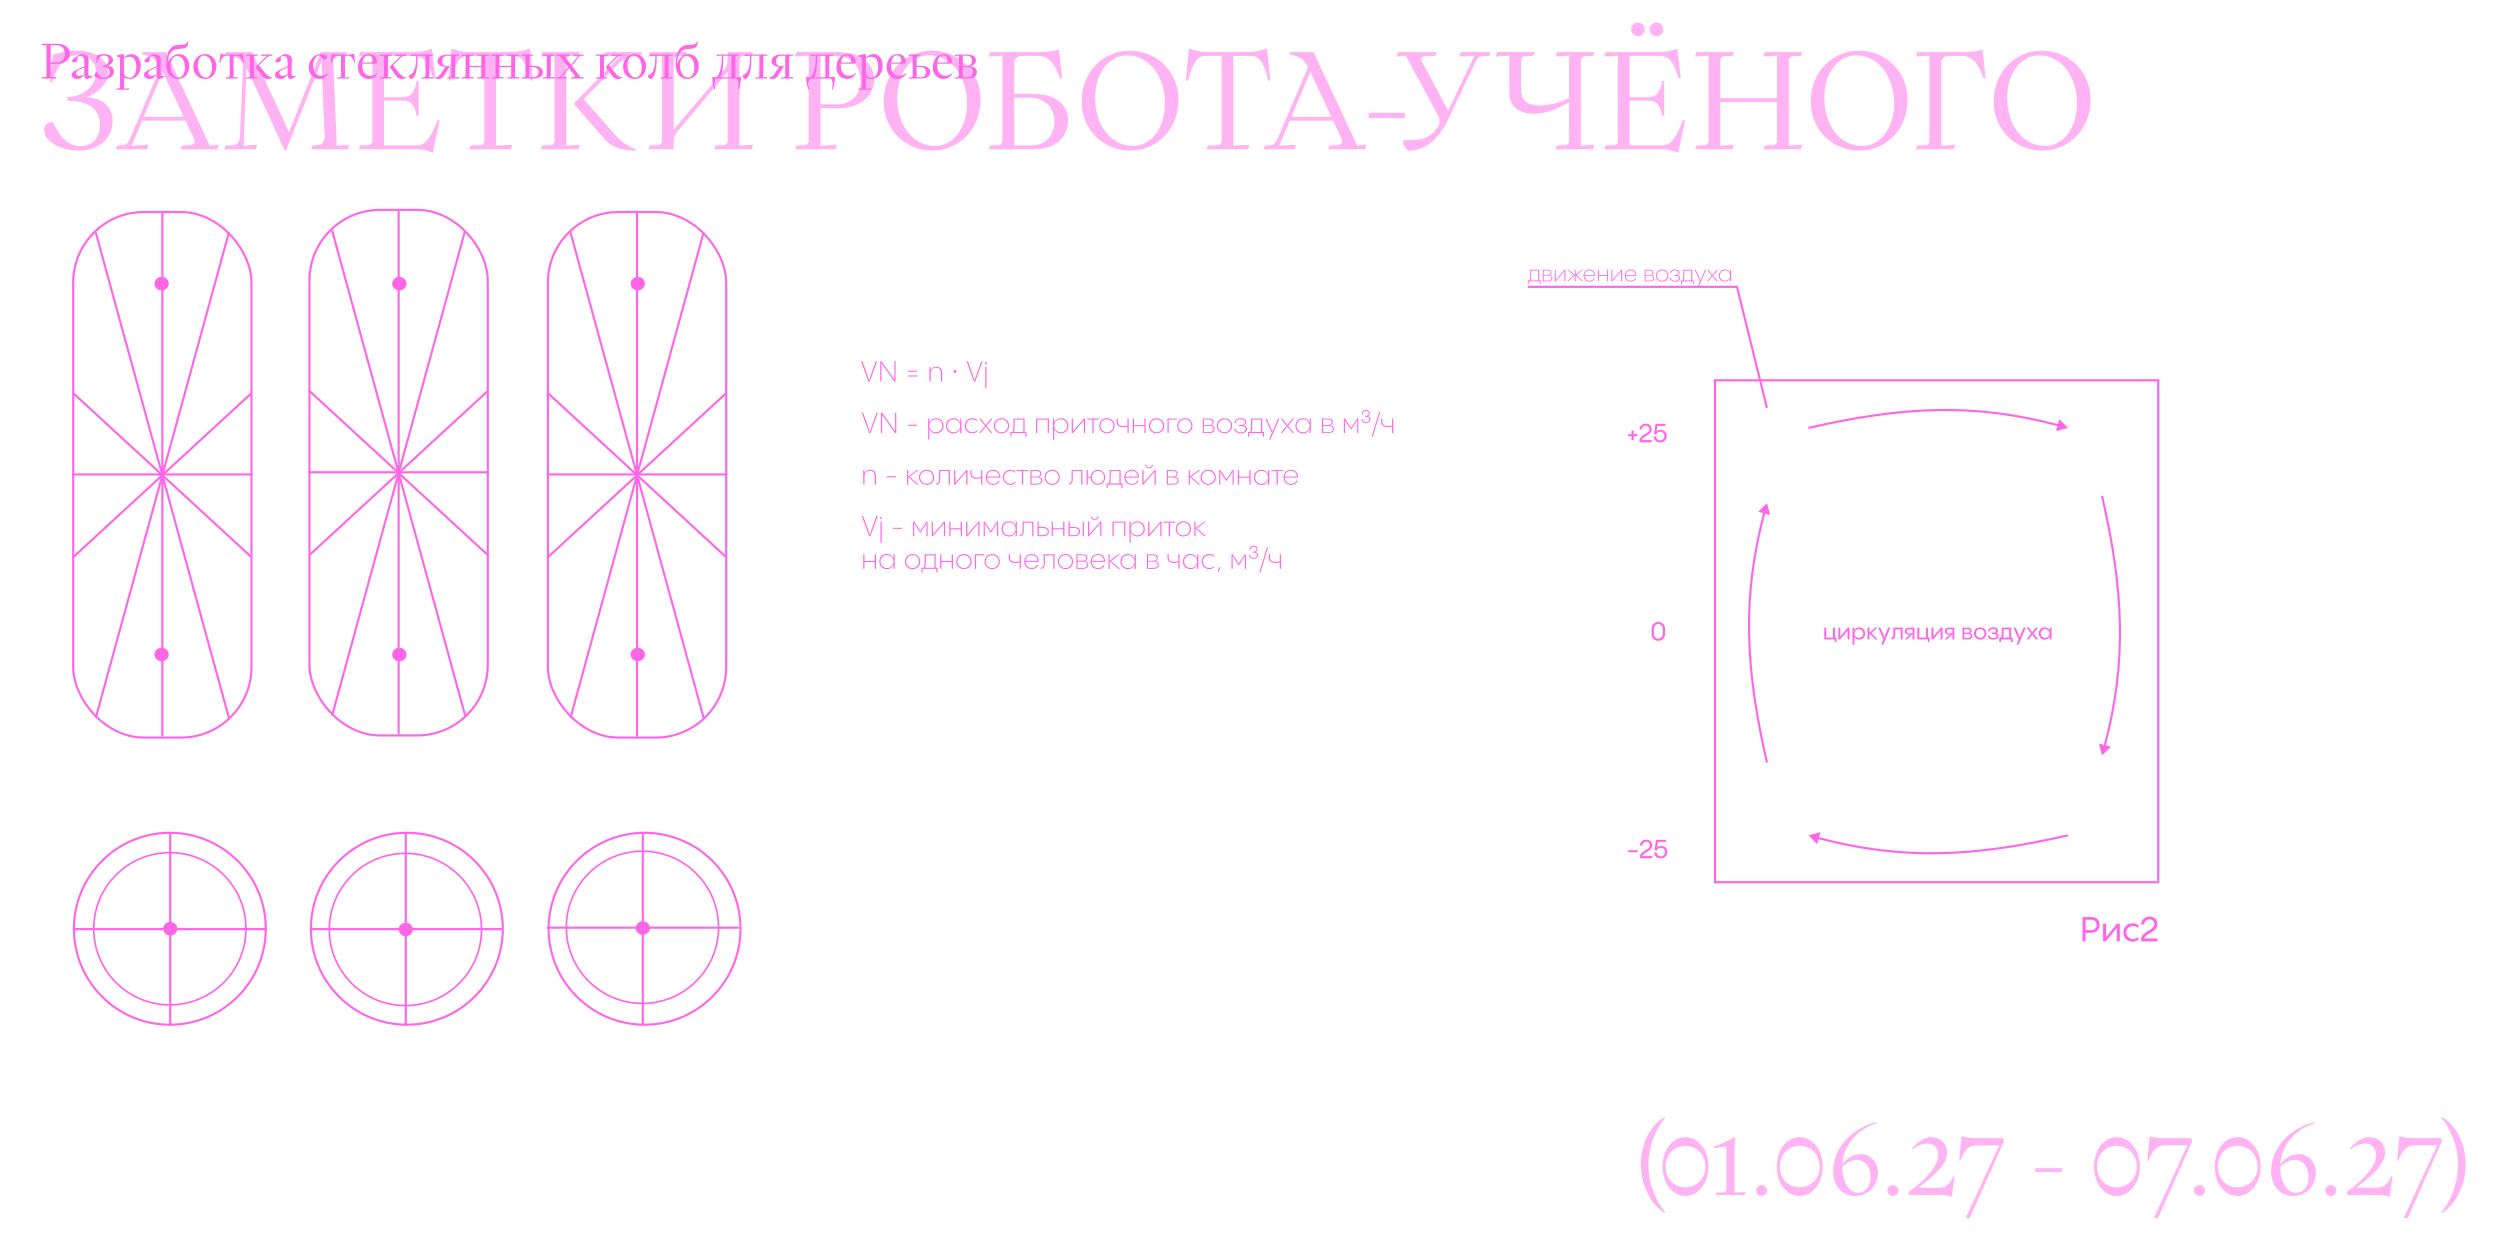 <svg width="1530" height="765" viewBox="0 0 1530 765" fill="none" xmlns="http://www.w3.org/2000/svg">
<g clip-path="url(#clip0_280_2643)">
<rect width="1528.44" height="764.221" transform="translate(0.758 0.712)" fill="white"/>
<g filter="url(#filter0_f_280_2643)">
<path d="M48.039 92.178C38.241 92.178 27.018 87.237 27.018 79.448C27.018 76.517 29.447 74.758 32.378 74.758C36.817 83.803 41.256 89.415 49.212 89.415C56.917 89.415 61.188 84.055 61.188 76.266C61.188 66.551 53.651 61.693 41.674 61.693L40.921 59.432C50.552 59.432 58.843 52.648 58.843 44.357C58.843 39.332 56.08 33.804 47.286 33.804C40.251 33.804 35.309 39.499 31.876 50.303H30.619L32.211 33.637C35.979 32.213 41.256 31.041 46.951 31.041C58.257 31.041 66.129 36.401 66.129 44.441C66.129 51.057 60.518 56.584 52.981 59.432C62.696 60.186 68.893 64.876 68.893 73.837C68.893 84.976 60.518 92.178 48.039 92.178ZM110.501 91.341L111.338 88.996L114.353 88.912C118.038 88.828 120.132 87.991 118.541 84.557L113.516 73.837H87.051L80.518 89.163L90.82 88.577L89.982 91.341H70.887L71.724 88.996L75.326 88.912C77.838 88.828 79.011 86.4 80.602 82.547L98.189 41.091C95.677 36.401 93.165 34.307 86.967 33.386L87.386 31.878H101.54L128.423 89.163L133.951 88.577L133.113 91.341H110.501ZM87.972 71.492H112.427L99.697 44.106C99.697 44.106 99.697 44.022 99.613 44.022L87.972 71.492ZM151.852 43.603L150.847 41.593L149.088 89.163L157.463 88.577L156.626 91.341H137.279L138.117 88.996L141.802 88.912C144.901 88.828 146.659 87.321 146.827 83.468L148.837 38.662C146.324 35.731 142.807 33.721 137.614 33.386L138.033 31.878H154.197L176.893 80.788L196.323 31.878H212.655L211.817 34.223L207.546 34.307C205.117 34.391 203.944 35.898 204.028 38.662L206.122 89.163L213.743 88.577L212.906 91.341H190.377L191.214 88.996L193.727 88.912C197.244 88.828 198.836 86.735 198.668 82.966L196.742 37.573L175.051 92.178H174.297L151.852 43.603ZM219.555 91.341L220.393 88.996L225.167 88.912C226.925 88.828 227.847 87.74 227.847 85.981V34.056L219.555 34.642L220.393 31.878H252.721C256.573 31.878 260.426 31.376 264.278 29.701L266.372 47.958H265.116C262.101 38.327 259.504 34.223 253.056 34.223H235.049V59.516H246.69C250.208 59.516 253.558 58.008 254.982 49.549H256.238V70.822H254.982C253.558 63.033 250.208 61.526 246.69 61.526H235.049V88.996H255.066C260.677 88.996 263.776 83.719 267.796 73.586H269.052L264.864 93.518C261.514 92.178 259.086 91.341 255.401 91.341H219.555ZM287.137 91.341L287.975 88.996L293.837 88.912C295.345 88.912 296.434 88.242 296.434 86.065V34.223H286.216C281.107 34.223 278.93 39.081 275.747 49.298H274.491L276.333 29.701C280.186 30.957 283.369 31.878 287.891 31.878H312.765C317.287 31.878 320.47 30.873 324.322 29.701L326.165 49.298H324.909C322.48 39.081 319.716 34.223 314.44 34.223H303.636V89.163L313.435 88.577L312.597 91.341H287.137ZM389.071 92.178C381.114 92.178 374.665 90.503 370.394 85.562L351.467 63.871V63.117L379.942 34.056L369.389 34.642L370.227 31.878H392.839L392.002 34.223C385.134 34.307 381.617 35.731 377.429 40.002L357.245 60.688L376.927 83.049C380.947 87.488 384.045 89.163 389.489 91.676L389.071 92.178ZM331.032 91.341L331.869 88.996L336.643 88.912C338.318 88.828 339.323 87.823 339.323 86.065V34.056L331.032 34.642L331.869 31.878H354.817L353.979 34.223L349.289 34.307C347.53 34.391 346.525 35.479 346.525 37.406V89.163L354.817 88.577L353.979 91.341H331.032ZM412.282 88.158V91.341H396.789L397.626 88.996L402.4 88.912C404.075 88.828 405.08 87.823 405.08 86.065V34.056L396.789 34.642L397.626 31.878H420.574L419.736 34.223L415.046 34.307C413.287 34.391 412.282 35.479 412.282 37.406V79.365L442.851 43.184C444.61 41.174 445.364 39.164 445.364 35.061V31.878H460.858L460.02 34.223L455.33 34.307C453.571 34.391 452.566 35.479 452.566 37.406V89.163L460.858 88.577L460.02 91.341H437.072L437.91 88.996L442.684 88.912C444.359 88.828 445.364 87.823 445.364 86.065V43.938L414.125 80.956C412.952 82.379 412.282 84.055 412.282 88.158ZM486.673 91.341L487.51 88.996L492.284 88.912C493.959 88.828 494.964 87.823 494.964 86.065V34.056L486.673 34.642L487.51 31.878H513.138C526.371 31.878 534.997 38.494 534.997 48.796C534.997 59.851 524.696 66.216 513.808 66.216H502.167V89.163L512.133 88.577L511.295 91.341H486.673ZM502.167 63.871H512.3C520.759 63.871 526.622 57.925 526.622 49.717C526.622 39.918 520.759 34.223 511.295 34.223H502.167V63.871ZM570.454 92.178C554.206 92.178 540.806 79.448 540.806 62.279C540.806 44.441 553.536 31.041 570.454 31.041C586.701 31.041 600.102 43.771 600.102 60.94C600.102 78.778 587.371 92.178 570.454 92.178ZM549.098 59.934C549.098 76.35 558.561 89.331 572.296 89.331C583.686 89.331 591.81 78.025 591.81 63.285C591.81 46.869 582.346 33.888 568.611 33.888C557.221 33.888 549.098 45.194 549.098 59.934ZM605.183 91.341L606.02 88.996L610.627 88.912C613.139 88.828 613.474 87.405 613.474 84.055V34.056L605.183 34.642L606.02 31.878H636.589C640.442 31.878 644.294 31.459 648.147 30.371L649.989 47.958H648.733C645.634 39.751 642.535 34.223 635.249 34.223H625.702C622.352 34.223 620.677 35.898 620.677 39.332V57.422H631.815C645.299 57.422 653.674 63.536 653.674 73.335C653.674 84.389 645.634 91.341 632.82 91.341H605.183ZM620.677 88.996H631.48C639.939 88.996 645.299 82.547 645.299 74.423C645.299 65.797 639.52 59.767 630.224 59.767H620.677V88.996ZM691.581 92.178C675.333 92.178 661.933 79.448 661.933 62.279C661.933 44.441 674.663 31.041 691.581 31.041C707.829 31.041 721.229 43.771 721.229 60.94C721.229 78.778 708.499 92.178 691.581 92.178ZM670.225 59.934C670.225 76.35 679.688 89.331 693.424 89.331C704.814 89.331 712.937 78.025 712.937 63.285C712.937 46.869 703.474 33.888 689.739 33.888C678.348 33.888 670.225 45.194 670.225 59.934ZM738.358 91.341L739.196 88.996L745.058 88.912C746.566 88.912 747.654 88.242 747.654 86.065V34.223H737.437C732.328 34.223 730.151 39.081 726.968 49.298H725.712L727.554 29.701C731.407 30.957 734.589 31.878 739.112 31.878H763.986C768.508 31.878 771.691 30.873 775.543 29.701L777.386 49.298H776.129C773.701 39.081 770.937 34.223 765.661 34.223H754.857V89.163L764.656 88.577L763.818 91.341H738.358ZM812.809 91.341L813.646 88.996L816.661 88.912C820.346 88.828 822.44 87.991 820.849 84.557L815.824 73.837H789.359L782.826 89.163L793.128 88.577L792.29 91.341H773.195L774.032 88.996L777.634 88.912C780.146 88.828 781.319 86.4 782.91 82.547L800.498 41.091C797.985 36.401 795.473 34.307 789.275 33.386L789.694 31.878H803.848L830.731 89.163L836.259 88.577L835.421 91.341H812.809ZM790.28 71.492H814.735L802.005 44.106C802.005 44.106 802.005 44.022 801.921 44.022L790.28 71.492ZM837.658 72.246V69.063H859.768V72.246H837.658ZM863.2 92.178C860.687 92.178 858.593 89.415 858.593 85.813C865.796 85.813 873.836 85.897 878.275 80.034C880.871 76.684 882.043 74.172 879.615 69.817L860.268 34.056L854.573 34.642L855.411 31.878H879.28L878.442 34.223L873.501 34.307C869.983 34.307 868.978 35.396 870.988 39.081L886.315 67.723L902.311 34.056L893.35 34.642L893.852 31.878H912.026L911.524 34.223L908.76 34.307C905.912 34.307 904.572 34.726 903.149 37.657L885.98 73.586C879.112 87.907 869.816 92.178 863.2 92.178ZM938.852 69.566C928.802 69.566 923.694 64.624 923.694 56.082V34.056L915.402 34.642L916.24 31.878H939.187L938.35 34.223L933.66 34.307C931.901 34.391 930.896 35.479 930.896 37.406V54.742C930.896 60.94 934.414 64.541 941.867 64.541C947.562 64.541 954.765 62.95 960.292 60.018V34.056L952.001 34.642L952.839 31.878H975.786L974.949 34.223L970.259 34.307C968.5 34.391 967.495 35.479 967.495 37.406V89.163L975.786 88.577L974.949 91.341H952.001L952.839 88.996L957.612 88.912C959.287 88.828 960.292 87.823 960.292 86.065V62.531C954.43 65.965 946.641 69.566 938.852 69.566ZM981.814 91.341L982.651 88.996L987.425 88.912C989.184 88.828 990.105 87.74 990.105 85.981V34.056L981.814 34.642L982.651 31.878H1014.98C1018.83 31.878 1022.68 31.376 1026.54 29.701L1028.63 47.958H1027.37C1024.36 38.327 1021.76 34.223 1015.31 34.223H997.307V59.516H1008.95C1012.47 59.516 1015.82 58.008 1017.24 49.549H1018.5V70.822H1017.24C1015.82 63.033 1012.47 61.526 1008.95 61.526H997.307V88.996H1017.32C1022.93 88.996 1026.03 83.719 1030.05 73.586H1031.31L1027.12 93.518C1023.77 92.178 1021.34 91.341 1017.66 91.341H981.814ZM998.229 17.976C998.229 15.714 1000.07 13.788 1002.5 13.788C1004.84 13.788 1006.6 15.714 1006.6 17.976C1006.6 20.321 1004.84 22.163 1002.5 22.163C1000.07 22.163 998.229 20.321 998.229 17.976ZM1009.53 17.976C1009.53 15.714 1011.46 13.788 1013.81 13.788C1016.15 13.788 1017.91 15.714 1017.91 17.976C1017.91 20.321 1016.07 22.163 1013.81 22.163C1011.46 22.163 1009.53 20.321 1009.53 17.976ZM1079.22 91.341L1080.06 88.996L1084.83 88.912C1086.59 88.828 1087.51 87.823 1087.51 86.065V62.447H1052.84V89.163L1061.13 88.577L1060.29 91.341H1037.35L1038.18 88.996L1042.96 88.912C1044.63 88.828 1045.64 87.823 1045.64 86.065V34.056L1037.35 34.642L1038.18 31.878H1061.13L1060.29 34.223L1055.6 34.307C1053.85 34.391 1052.84 35.479 1052.84 37.406V60.102H1087.51V34.056L1079.22 34.642L1080.06 31.878H1103.01L1102.17 34.223L1097.48 34.307C1095.72 34.391 1094.72 35.479 1094.72 37.406V89.163L1103.01 88.577L1102.17 91.341H1079.22ZM1137.81 92.178C1121.57 92.178 1108.17 79.448 1108.17 62.279C1108.17 44.441 1120.9 31.041 1137.81 31.041C1154.06 31.041 1167.46 43.771 1167.46 60.94C1167.46 78.778 1154.73 92.178 1137.81 92.178ZM1116.46 59.934C1116.46 76.35 1125.92 89.331 1139.66 89.331C1151.05 89.331 1159.17 78.025 1159.17 63.285C1159.17 46.869 1149.71 33.888 1135.97 33.888C1124.58 33.888 1116.46 45.194 1116.46 59.934ZM1172.54 91.341L1173.38 88.996L1178.15 88.912C1179.91 88.828 1180.83 87.74 1180.83 85.981V34.056L1172.54 34.642L1173.38 31.878H1201.77C1205.62 31.878 1209.48 31.459 1213.33 30.371L1215.17 47.958H1213.91C1210.82 39.751 1207.72 34.223 1200.43 34.223H1193.06C1189.71 34.223 1188.04 35.898 1188.04 39.332V89.163L1196.66 88.577L1195.82 91.341H1172.54ZM1249.78 92.178C1233.53 92.178 1220.13 79.448 1220.13 62.279C1220.13 44.441 1232.86 31.041 1249.78 31.041C1266.03 31.041 1279.43 43.771 1279.43 60.94C1279.43 78.778 1266.7 92.178 1249.78 92.178ZM1228.42 59.934C1228.42 76.35 1237.89 89.331 1251.62 89.331C1263.01 89.331 1271.14 78.025 1271.14 63.285C1271.14 46.869 1261.67 33.888 1247.94 33.888C1236.55 33.888 1228.42 45.194 1228.42 59.934Z" fill="#FF66E7"/>
</g>
<g filter="url(#filter1_f_280_2643)">
<path d="M1018.6 742.274C1010.19 737.084 1004.2 725.036 1004.2 712.678C1004.2 699.765 1010.19 688.396 1018.6 683.762L1019.21 684.071C1012.91 691.3 1008.83 702.175 1008.83 712.678C1008.83 723.306 1012.91 734.86 1019.21 741.965L1018.6 742.274ZM1031.29 731.956C1023.38 731.956 1017.51 723.985 1017.51 713.976C1017.51 703.905 1023.38 695.934 1031.29 695.934C1039.5 695.934 1045.56 703.905 1045.56 713.976C1045.56 723.985 1039.5 731.956 1031.29 731.956ZM1019.36 713.976C1019.36 722.132 1025.35 726.642 1031.29 726.642C1037.53 726.642 1043.71 722.132 1043.71 713.976C1043.71 705.758 1037.53 701.248 1031.29 701.248C1025.35 701.248 1019.36 705.758 1019.36 713.976ZM1049.94 731.338L1050.56 729.855L1054.51 729.793C1056 729.731 1056.55 728.743 1056.55 727.013V701.681L1048.83 702.669V701.742C1052.11 700.877 1059.03 697.417 1061.13 695.934L1062.11 696.552C1061.74 698.653 1061.5 703.225 1061.5 705.388V729.855L1068.29 729.546L1067.68 731.338H1049.94ZM1078.12 731.956C1076.26 731.956 1074.72 730.411 1074.72 728.558C1074.72 726.766 1076.26 725.283 1078.12 725.283C1079.91 725.283 1081.45 726.766 1081.45 728.558C1081.45 730.411 1079.91 731.956 1078.12 731.956ZM1101.22 731.956C1093.31 731.956 1087.44 723.985 1087.44 713.976C1087.44 703.905 1093.31 695.934 1101.22 695.934C1109.44 695.934 1115.49 703.905 1115.49 713.976C1115.49 723.985 1109.44 731.956 1101.22 731.956ZM1089.29 713.976C1089.29 722.132 1095.29 726.642 1101.22 726.642C1107.46 726.642 1113.64 722.132 1113.64 713.976C1113.64 705.758 1107.46 701.248 1101.22 701.248C1095.29 701.248 1089.29 705.758 1089.29 713.976ZM1135.05 731.956C1127.64 731.956 1121.89 725.777 1121.89 717.065C1121.89 701.681 1134.37 690.188 1147.97 686.852L1148.58 687.47C1136.97 690.744 1128.07 701.001 1127.52 712.678C1130.23 709.033 1134 706.314 1139.01 706.314C1144.88 706.314 1149.33 711.69 1149.33 717.683C1149.33 725.654 1143.39 731.956 1135.05 731.956ZM1127.45 714.161C1127.52 722.935 1131.41 729.979 1137.15 729.979C1141.6 729.979 1144.88 726.148 1144.88 720.155C1144.88 714.717 1141.48 709.774 1136.29 709.774C1133.57 709.774 1129.92 711.505 1127.45 714.161ZM1158.49 731.956C1156.63 731.956 1155.09 730.411 1155.09 728.558C1155.09 726.766 1156.63 725.283 1158.49 725.283C1160.28 725.283 1161.82 726.766 1161.82 728.558C1161.82 730.411 1160.28 731.956 1158.49 731.956ZM1167.99 729.608C1178.61 722.194 1186.21 713.235 1186.21 707.056C1186.21 702.731 1183.68 699.889 1179.6 699.889C1176.95 699.889 1173.49 700.815 1170.77 703.411L1170.15 702.793C1173.67 698.838 1177.69 695.934 1181.95 695.934C1187.57 695.934 1191.65 699.765 1191.65 705.573C1191.65 712.37 1183.87 719.351 1174.04 726.889H1186.46C1190.04 726.889 1193.13 725.406 1195.36 719.907H1196.22L1194.49 732.45C1191.77 731.461 1189.67 731.338 1186.46 731.338H1168.6L1167.99 729.608ZM1203.03 745.425L1223.48 701.001H1209.45C1204.88 701.001 1202.04 704.337 1199.69 710.331H1199.01L1200.43 695.44C1203.09 696.058 1205.37 696.552 1208.83 696.552H1225.89L1226.5 698.282L1205.56 745.425H1203.03ZM1245.57 717.251V714.903H1261.88V717.251H1245.57ZM1295.33 731.956C1287.42 731.956 1281.55 723.985 1281.55 713.976C1281.55 703.905 1287.42 695.934 1295.33 695.934C1303.54 695.934 1309.6 703.905 1309.6 713.976C1309.6 723.985 1303.54 731.956 1295.33 731.956ZM1283.4 713.976C1283.4 722.132 1289.39 726.642 1295.33 726.642C1301.57 726.642 1307.74 722.132 1307.74 713.976C1307.74 705.758 1301.57 701.248 1295.33 701.248C1289.39 701.248 1283.4 705.758 1283.4 713.976ZM1318.21 745.425L1338.66 701.001H1324.64C1320.06 701.001 1317.22 704.337 1314.87 710.331H1314.19L1315.62 695.44C1318.27 696.058 1320.56 696.552 1324.02 696.552H1341.07L1341.69 698.282L1320.74 745.425H1318.21ZM1346.14 731.956C1344.29 731.956 1342.74 730.411 1342.74 728.558C1342.74 726.766 1344.29 725.283 1346.14 725.283C1347.93 725.283 1349.48 726.766 1349.48 728.558C1349.48 730.411 1347.93 731.956 1346.14 731.956ZM1369.24 731.956C1361.33 731.956 1355.46 723.985 1355.46 713.976C1355.46 703.905 1361.33 695.934 1369.24 695.934C1377.46 695.934 1383.51 703.905 1383.51 713.976C1383.51 723.985 1377.46 731.956 1369.24 731.956ZM1357.32 713.976C1357.32 722.132 1363.31 726.642 1369.24 726.642C1375.48 726.642 1381.66 722.132 1381.66 713.976C1381.66 705.758 1375.48 701.248 1369.24 701.248C1363.31 701.248 1357.32 705.758 1357.32 713.976ZM1403.07 731.956C1395.66 731.956 1389.91 725.777 1389.91 717.065C1389.91 701.681 1402.4 690.188 1415.99 686.852L1416.61 687.47C1404.99 690.744 1396.09 701.001 1395.54 712.678C1398.26 709.033 1402.02 706.314 1407.03 706.314C1412.9 706.314 1417.35 711.69 1417.35 717.683C1417.35 725.654 1411.42 731.956 1403.07 731.956ZM1395.48 714.161C1395.54 722.935 1399.43 729.979 1405.18 729.979C1409.62 729.979 1412.9 726.148 1412.9 720.155C1412.9 714.717 1409.5 709.774 1404.31 709.774C1401.59 709.774 1397.95 711.505 1395.48 714.161ZM1426.51 731.956C1424.66 731.956 1423.11 730.411 1423.11 728.558C1423.11 726.766 1424.66 725.283 1426.51 725.283C1428.3 725.283 1429.85 726.766 1429.85 728.558C1429.85 730.411 1428.3 731.956 1426.51 731.956ZM1436.01 729.608C1446.64 722.194 1454.24 713.235 1454.24 707.056C1454.24 702.731 1451.7 699.889 1447.62 699.889C1444.97 699.889 1441.51 700.815 1438.79 703.411L1438.17 702.793C1441.69 698.838 1445.71 695.934 1449.97 695.934C1455.59 695.934 1459.67 699.765 1459.67 705.573C1459.67 712.37 1451.89 719.351 1442.06 726.889H1454.48C1458.07 726.889 1461.16 725.406 1463.38 719.907H1464.24L1462.51 732.45C1459.8 731.461 1457.7 731.338 1454.48 731.338H1436.63L1436.01 729.608ZM1471.05 745.425L1491.5 701.001H1477.47C1472.9 701.001 1470.06 704.337 1467.71 710.331H1467.03L1468.45 695.44C1471.11 696.058 1473.39 696.552 1476.85 696.552H1493.91L1494.53 698.282L1473.58 745.425H1471.05ZM1493.98 741.965C1500.29 734.86 1504.36 723.306 1504.36 712.678C1504.36 702.175 1500.29 691.3 1493.98 684.071L1494.6 683.762C1503 688.396 1509 699.765 1509 712.678C1509 725.036 1503 737.084 1494.6 742.274L1493.98 741.965Z" fill="#FF66E7"/>
</g>
<rect x="0.758" y="0.712" width="1528.44" height="764.221" fill="white" fill-opacity="0.5"/>
<path d="M25.499 48.048L25.798 47.21L27.503 47.18C28.101 47.151 28.46 46.792 28.46 46.163V27.589L25.499 27.798L25.798 26.811H34.95C39.676 26.811 42.757 29.174 42.757 32.853C42.757 36.801 39.078 39.075 35.19 39.075H31.032V47.27L34.592 47.061L34.292 48.048H25.499ZM31.032 38.237H34.651C37.672 38.237 39.766 36.113 39.766 33.182C39.766 29.683 37.672 27.649 34.292 27.649H31.032V38.237ZM53.241 48.347C51.925 48.347 51.715 47.151 51.715 45.924H51.626C50.19 47.24 49.113 48.347 47.139 48.347C45.404 48.347 43.849 47.45 43.849 45.745C43.849 44.369 45.344 43.412 47.707 42.335L51.596 40.57V37.908C51.596 35.934 51.177 34.289 49.233 34.289C48.515 34.289 47.737 34.498 47.348 34.857L47.438 36.353C47.498 37.699 46.451 38.207 45.554 38.207C44.626 38.207 44.088 37.699 44.088 37.19C44.088 36.323 48.515 33.092 50.07 33.092C52.523 33.092 54.347 34.468 54.228 36.951C54.078 40.391 54.078 43.083 54.078 46.283L56.441 46.552V47.001C55.334 47.719 53.959 48.347 53.241 48.347ZM46.571 44.698C46.571 45.894 47.139 46.433 48.485 46.433C49.651 46.433 50.938 45.954 51.596 45.326V41.228L48.515 42.634C47.199 43.202 46.571 43.89 46.571 44.698ZM63.148 48.347C60.336 48.347 57.823 47.18 57.823 46.163C57.823 44.937 58.721 44.04 59.528 44.04C60.426 46.104 61.562 47.51 63.865 47.51C65.869 47.51 67.066 46.134 67.066 44.07C67.066 41.946 65.81 41.108 64.075 41.108C63.746 41.108 63.417 41.139 63.058 41.198L62.669 40.57C65.002 40.092 66.468 39.164 66.468 36.921C66.468 34.917 65.421 33.93 63.716 33.93C61.562 33.93 60.216 35.575 59.289 38.596H58.84L59.379 33.87C60.725 33.422 61.831 33.092 63.686 33.092C67.096 33.092 69.16 34.648 69.16 36.772C69.16 38.596 67.425 39.792 65.54 40.361C67.963 40.391 69.728 41.408 69.728 43.711C69.728 46.403 67.514 48.347 63.148 48.347ZM71.142 54.927L71.441 54.209L72.369 54.18C73.057 54.15 73.445 53.94 73.445 53.133V35.396L71.262 34.408V33.96C72.518 33.511 74.373 33.122 75.539 33.092H75.838V34.797L75.898 35.096C77.424 33.81 78.979 33.092 80.504 33.092C83.735 33.092 86.158 35.994 86.158 40.211C86.158 45.027 83.137 48.347 79.278 48.347C78.112 48.347 76.915 48.108 75.868 47.659V54.209L79.129 54.06L78.829 54.927H71.142ZM75.868 44.578C75.868 46.283 77.513 47.599 79.278 47.599C81.88 47.599 83.436 44.668 83.436 40.989C83.436 37.16 82 34.767 79.368 34.767C78.022 34.767 76.855 35.156 75.868 35.695V44.578ZM97.493 48.347C96.177 48.347 95.968 47.151 95.968 45.924H95.878C94.443 47.24 93.366 48.347 91.392 48.347C89.657 48.347 88.102 47.45 88.102 45.745C88.102 44.369 89.597 43.412 91.96 42.335L95.848 40.57V37.908C95.848 35.934 95.43 34.289 93.486 34.289C92.768 34.289 91.99 34.498 91.601 34.857L91.691 36.353C91.751 37.699 90.704 38.207 89.806 38.207C88.879 38.207 88.341 37.699 88.341 37.19C88.341 36.323 92.768 33.092 94.323 33.092C96.776 33.092 98.6 34.468 98.481 36.951C98.331 40.391 98.331 43.083 98.331 46.283L100.694 46.552V47.001C99.587 47.719 98.211 48.347 97.493 48.347ZM90.823 44.698C90.823 45.894 91.392 46.433 92.738 46.433C93.904 46.433 95.19 45.954 95.848 45.326V41.228L92.768 42.634C91.451 43.202 90.823 43.89 90.823 44.698ZM108.817 48.347C104.39 48.347 101.698 44.788 101.698 39.105C101.698 32.763 103.881 28.217 107.979 27.619C109.624 27.38 111.598 27.469 112.974 27.11C114.201 26.811 114.859 25.734 114.859 25.017L115.188 25.316C115.188 28.277 113.782 29.354 113.154 29.503C111.389 29.922 109.624 29.862 107.889 30.131C105.377 30.52 102.655 32.943 102.595 38.835H102.745C103.762 35.216 106.723 33.092 109.564 33.092C113.214 33.092 115.816 35.874 115.816 40.54C115.816 45.027 112.914 48.347 108.817 48.347ZM104.39 40.181C104.39 44.13 106.214 47.45 109.146 47.45C111.598 47.45 113.124 45.147 113.124 41.258C113.124 37.16 111.419 34.289 108.308 34.289C106.155 34.289 104.39 36.383 104.39 40.181ZM125.466 48.347C121.548 48.347 118.347 45.296 118.347 40.899C118.347 36.413 121.279 33.092 125.376 33.092C129.295 33.092 132.465 36.143 132.465 40.54C132.465 45.027 129.564 48.347 125.466 48.347ZM121.039 40.181C121.039 44.189 123.253 47.45 126.034 47.45C128.248 47.45 129.773 44.847 129.773 41.258C129.773 37.25 127.59 34.02 124.778 34.02C122.565 34.02 121.039 36.592 121.039 40.181ZM138.008 48.048L138.307 47.33L139.563 47.3C140.191 47.27 140.55 46.971 140.55 46.163V34.109H138.606C136.512 34.109 135.585 35.814 134.747 38.536H134.299L134.867 32.853C136.452 33.302 137.26 33.392 138.606 33.392H144.887C146.233 33.392 147.041 33.272 148.626 32.853L149.164 38.536H148.716C147.908 35.814 146.951 34.109 144.887 34.109H142.973V47.33L145.515 47.18L145.216 48.048H138.008ZM150.434 48.048L150.733 47.33L151.99 47.3C152.618 47.27 152.977 46.971 152.977 46.163V34.109L150.494 34.259L150.793 33.392H157.942L157.643 34.109L156.416 34.139C155.788 34.169 155.399 34.438 155.399 35.156V47.33L157.403 47.18L157.104 48.048H150.434ZM156.536 41.168V40.869L163.356 34.109L159.796 34.259L160.155 33.392H166.945L166.646 34.109C164.851 34.109 164.044 34.468 162.937 35.575L158.57 39.882C160.335 42.484 161.681 44.13 163.116 45.505C163.954 46.313 165.12 47.21 165.988 47.27L166.586 47.33L166.646 47.599C165.808 48.048 165.031 48.347 163.834 48.347C162.189 48.347 161.412 47.779 160.365 46.343L156.536 41.168ZM177.674 48.347C176.358 48.347 176.149 47.151 176.149 45.924H176.059C174.623 47.24 173.547 48.347 171.573 48.347C169.838 48.347 168.282 47.45 168.282 45.745C168.282 44.369 169.778 43.412 172.141 42.335L176.029 40.57V37.908C176.029 35.934 175.61 34.289 173.666 34.289C172.948 34.289 172.171 34.498 171.782 34.857L171.872 36.353C171.931 37.699 170.885 38.207 169.987 38.207C169.06 38.207 168.522 37.699 168.522 37.19C168.522 36.323 172.948 33.092 174.504 33.092C176.956 33.092 178.781 34.468 178.661 36.951C178.512 40.391 178.512 43.083 178.512 46.283L180.875 46.552V47.001C179.768 47.719 178.392 48.347 177.674 48.347ZM171.004 44.698C171.004 45.894 171.573 46.433 172.919 46.433C174.085 46.433 175.371 45.954 176.029 45.326V41.228L172.948 42.634C171.632 43.202 171.004 43.89 171.004 44.698ZM195.378 48.347C191.819 48.347 188.947 45.356 188.947 41.378C188.947 36.831 192.178 33.092 196.276 33.092C198.519 33.092 200.194 33.96 200.194 34.379C200.194 35.336 199.715 36.502 198.878 36.502C198.16 36.502 197.502 35.934 196.934 35.366L195.558 33.9H195.229C193.554 33.9 191.639 36.921 191.639 40.032C191.639 43.741 193.464 46.403 196.276 46.403C197.711 46.403 199.027 45.954 200.493 45.027L200.762 45.296C199.476 46.941 197.921 48.347 195.378 48.347ZM206.154 48.048L206.453 47.33L207.709 47.3C208.338 47.27 208.697 46.971 208.697 46.163V34.109H206.752C204.659 34.109 203.731 35.814 202.894 38.536H202.445L203.013 32.853C204.599 33.302 205.406 33.392 206.752 33.392H213.034C214.38 33.392 215.187 33.272 216.772 32.853L217.311 38.536H216.862C216.055 35.814 215.097 34.109 213.034 34.109H211.119V47.33L213.662 47.18L213.363 48.048H206.154ZM225.517 48.347C221.838 48.347 219.056 45.296 219.056 41.228C219.056 36.383 221.958 33.092 225.667 33.092C228.748 33.092 230.722 34.797 230.722 37.878C230.722 38.387 230.542 38.805 230.393 38.985H221.748C221.718 39.344 221.689 39.733 221.689 40.151C221.689 43.98 223.752 46.403 226.654 46.403C228.329 46.403 229.645 45.834 230.901 44.698L231.17 44.967C229.854 46.971 228.089 48.347 225.517 48.347ZM221.808 38.297L227.192 38.237C227.731 38.237 228.089 37.908 228.089 37.4C228.089 35.246 227.073 33.84 225.368 33.84C223.573 33.84 222.227 35.515 221.808 38.297ZM232.455 48.048L232.754 47.33L234.011 47.3C234.639 47.27 234.998 46.971 234.998 46.163V34.109L232.515 34.259L232.814 33.392H239.963L239.664 34.109L238.437 34.139C237.809 34.169 237.42 34.438 237.42 35.156V47.33L239.425 47.18L239.125 48.048H232.455ZM238.557 41.168V40.869L245.377 34.109L241.817 34.259L242.176 33.392H248.966L248.667 34.109C246.872 34.109 246.065 34.468 244.958 35.575L240.591 39.882C242.356 42.484 243.702 44.13 245.137 45.505C245.975 46.313 247.141 47.21 248.009 47.27L248.607 47.33L248.667 47.599C247.829 48.048 247.052 48.347 245.855 48.347C244.21 48.347 243.433 47.779 242.386 46.343L238.557 41.168ZM257.841 48.048L258.14 47.33L259.396 47.3C260.024 47.27 260.383 46.971 260.383 46.163V34.109H255.567C255.567 41.019 254.939 46.492 252.188 48.347C250.812 48.347 250.154 47.33 250.154 46.163C253.773 44.967 254.7 40.779 254.7 34.109L251.29 34.259L251.589 33.392H265.348L265.049 34.109L263.823 34.139C263.165 34.169 262.806 34.438 262.806 35.156V47.33L265.288 47.18L264.989 48.048H257.841ZM268.468 48.347C267.571 48.347 266.703 48.108 266.105 47.569L266.254 47.27L266.673 47.3C267.78 47.39 269.006 46.463 269.963 44.788C271.07 42.963 272.027 41.527 272.745 40.929C269.425 40.69 267.81 39.463 267.81 37.459C267.81 35.007 270.173 33.392 273.523 33.392H281.18L280.881 34.109L279.655 34.139C279.026 34.169 278.638 34.468 278.638 35.156V47.33L281.15 47.18L280.851 48.048H273.672L273.971 47.33L275.228 47.3C275.856 47.27 276.215 46.911 276.215 46.163V34.109H273.672C271.698 34.109 270.562 35.814 270.562 37.549C270.562 39.075 271.489 40.45 273.762 40.45H275.198V40.75L271.818 46.163C270.861 47.719 269.963 48.347 268.468 48.347ZM291.988 48.048L292.287 47.33L293.543 47.3C294.172 47.27 294.53 46.971 294.53 46.163V41.079H287.382V47.33L289.864 47.18L289.565 48.048H282.417L282.716 47.33L283.972 47.3C284.6 47.27 284.959 46.971 284.959 46.163V34.109L282.476 34.259L282.776 33.392H289.924L289.625 34.109L288.399 34.139C287.771 34.169 287.382 34.438 287.382 35.156V40.361H294.53V34.109L292.048 34.259L292.347 33.392H299.496L299.197 34.109L297.97 34.139C297.342 34.169 296.953 34.438 296.953 35.156V47.33L299.436 47.18L299.137 48.048H291.988ZM310.303 48.048L310.602 47.33L311.858 47.3C312.486 47.27 312.845 46.971 312.845 46.163V41.079H305.696V47.33L308.179 47.18L307.88 48.048H300.731L301.03 47.33L302.287 47.3C302.915 47.27 303.274 46.971 303.274 46.163V34.109L300.791 34.259L301.09 33.392H308.239L307.94 34.109L306.713 34.139C306.085 34.169 305.696 34.438 305.696 35.156V40.361H312.845V34.109L310.362 34.259L310.662 33.392H317.81L317.511 34.109L316.285 34.139C315.657 34.169 315.268 34.438 315.268 35.156V47.33L317.75 47.18L317.451 48.048H310.303ZM332.087 48.048L332.386 47.33L333.642 47.3C334.3 47.27 334.629 46.971 334.629 46.163V34.109L332.147 34.259L332.446 33.392H339.594L339.295 34.109L338.069 34.139C337.441 34.169 337.052 34.498 337.052 35.216V47.33L339.564 47.18L339.265 48.048H332.087ZM319.046 48.048L319.345 47.33L320.601 47.3C321.229 47.27 321.588 46.971 321.588 46.163V34.109L319.105 34.259L319.405 33.392H326.553L326.254 34.109L325.028 34.139C324.4 34.169 324.011 34.498 324.011 35.216V40.301H326.404C330.232 40.301 332.296 41.767 332.296 44.1C332.296 46.522 330.202 48.048 326.822 48.048H319.046ZM324.011 47.33H326.194C328.288 47.33 329.604 46.283 329.604 44.07C329.604 42.335 328.438 41.019 325.925 41.019H324.011V47.33ZM349.63 47.33C351.425 47.33 352.262 47.091 351.365 45.924L348.224 41.767L343.767 47.33L346.908 47.18L346.609 48.048H340.387L340.687 47.33H341.883C342.541 47.33 343.079 46.941 343.917 45.924L347.775 41.168L342.421 34.109L340.567 34.259L340.896 33.392H348.703L348.404 34.109C346.13 34.109 345.532 34.408 346.459 35.635L349.54 39.673L353.847 34.109L350.767 34.259L351.096 33.392H357.377L357.078 34.109L356.091 34.139C354.864 34.139 354.475 34.528 353.518 35.784L349.989 40.271L355.373 47.33L357.317 47.18L357.018 48.048H349.331L349.63 47.33ZM364.659 48.048L364.958 47.33L366.214 47.3C366.842 47.27 367.201 46.971 367.201 46.163V34.109L364.719 34.259L365.018 33.392H372.166L371.867 34.109L370.641 34.139C370.013 34.169 369.624 34.438 369.624 35.156V47.33L371.628 47.18L371.329 48.048H364.659ZM370.761 41.168V40.869L377.58 34.109L374.021 34.259L374.38 33.392H381.169L380.87 34.109C379.076 34.109 378.268 34.468 377.161 35.575L372.794 39.882C374.559 42.484 375.905 44.13 377.341 45.505C378.178 46.313 379.345 47.21 380.212 47.27L380.811 47.33L380.87 47.599C380.033 48.048 379.255 48.347 378.059 48.347C376.414 48.347 375.636 47.779 374.589 46.343L370.761 41.168ZM388.442 48.347C384.523 48.347 381.323 45.296 381.323 40.899C381.323 36.413 384.254 33.092 388.352 33.092C392.27 33.092 395.441 36.143 395.441 40.54C395.441 45.027 392.54 48.347 388.442 48.347ZM384.015 40.181C384.015 44.189 386.228 47.45 389.01 47.45C391.223 47.45 392.749 44.847 392.749 41.258C392.749 37.25 390.565 34.02 387.754 34.02C385.54 34.02 384.015 36.592 384.015 40.181ZM404.211 48.048L404.51 47.33L405.766 47.3C406.394 47.27 406.753 46.971 406.753 46.163V34.109H401.938C401.938 41.019 401.309 46.492 398.558 48.347C397.182 48.347 396.524 47.33 396.524 46.163C400.143 44.967 401.07 40.779 401.07 34.109L397.66 34.259L397.959 33.392H411.718L411.419 34.109L410.193 34.139C409.535 34.169 409.176 34.438 409.176 35.156V47.33L411.659 47.18L411.36 48.048H404.211ZM420.631 48.347C416.204 48.347 413.512 44.788 413.512 39.105C413.512 32.763 415.696 28.217 419.793 27.619C421.439 27.38 423.413 27.469 424.789 27.11C426.015 26.811 426.673 25.734 426.673 25.017L427.002 25.316C427.002 28.277 425.596 29.354 424.968 29.503C423.203 29.922 421.439 29.862 419.704 30.131C417.191 30.52 414.469 32.943 414.41 38.835H414.559C415.576 35.216 418.537 33.092 421.379 33.092C425.028 33.092 427.63 35.874 427.63 40.54C427.63 45.027 424.729 48.347 420.631 48.347ZM416.204 40.181C416.204 44.13 418.029 47.45 420.96 47.45C423.413 47.45 424.938 45.147 424.938 41.258C424.938 37.16 423.233 34.289 420.122 34.289C417.969 34.289 416.204 36.383 416.204 40.181ZM437.311 54.927C436.234 52.475 435.845 49.424 435.905 47.031L438.118 47.3C440.93 46.403 441.797 38.536 441.797 34.05L438.477 34.259L438.776 33.392H452.565L452.266 34.109L451.04 34.139C450.412 34.169 450.023 34.558 450.023 35.276V47.33L453.463 46.941C453.522 49.334 453.133 52.475 452.057 54.927H451.608C452.117 52.355 452.745 48.048 449.933 48.048H439.404C436.623 48.048 437.251 52.355 437.759 54.927H437.311ZM440.78 47.33H446.613C447.241 47.33 447.6 46.971 447.6 46.163V34.109H442.665C442.665 38.536 442.396 44.518 440.78 47.33ZM462.192 48.048L462.491 47.33L463.748 47.3C464.376 47.27 464.735 46.971 464.735 46.163V34.109H459.919C459.919 41.019 459.291 46.492 456.539 48.347C455.163 48.347 454.505 47.33 454.505 46.163C458.124 44.967 459.052 40.779 459.052 34.109L455.642 34.259L455.941 33.392H469.7L469.401 34.109L468.174 34.139C467.516 34.169 467.157 34.438 467.157 35.156V47.33L469.64 47.18L469.341 48.048H462.192ZM472.819 48.347C471.922 48.347 471.055 48.108 470.457 47.569L470.606 47.27L471.025 47.3C472.132 47.39 473.358 46.463 474.315 44.788C475.422 42.963 476.379 41.527 477.097 40.929C473.777 40.69 472.161 39.463 472.161 37.459C472.161 35.007 474.524 33.392 477.874 33.392H485.532L485.232 34.109L484.006 34.139C483.378 34.169 482.989 34.468 482.989 35.156V47.33L485.502 47.18L485.203 48.048H478.024L478.323 47.33L479.579 47.3C480.207 47.27 480.566 46.911 480.566 46.163V34.109H478.024C476.05 34.109 474.913 35.814 474.913 37.549C474.913 39.075 475.84 40.45 478.114 40.45H479.549V40.75L476.169 46.163C475.212 47.719 474.315 48.347 472.819 48.347ZM494.825 54.927C493.748 52.475 493.359 49.424 493.419 47.031L495.632 47.3C498.444 46.403 499.311 38.536 499.311 34.05L495.991 34.259L496.29 33.392H510.079L509.78 34.109L508.554 34.139C507.926 34.169 507.537 34.558 507.537 35.276V47.33L510.977 46.941C511.036 49.334 510.648 52.475 509.571 54.927H509.122C509.631 52.355 510.259 48.048 507.447 48.048H496.918C494.137 48.048 494.765 52.355 495.273 54.927H494.825ZM498.294 47.33H504.127C504.755 47.33 505.114 46.971 505.114 46.163V34.109H500.179C500.179 38.536 499.91 44.518 498.294 47.33ZM518.345 48.347C514.666 48.347 511.884 45.296 511.884 41.228C511.884 36.383 514.786 33.092 518.495 33.092C521.575 33.092 523.55 34.797 523.55 37.878C523.55 38.387 523.37 38.805 523.221 38.985H514.576C514.546 39.344 514.517 39.733 514.517 40.151C514.517 43.98 516.58 46.403 519.482 46.403C521.157 46.403 522.473 45.834 523.729 44.698L523.998 44.967C522.682 46.971 520.917 48.347 518.345 48.347ZM514.636 38.297L520.02 38.237C520.559 38.237 520.917 37.908 520.917 37.4C520.917 35.246 519.9 33.84 518.196 33.84C516.401 33.84 515.055 35.515 514.636 38.297ZM525.179 54.927L525.478 54.209L526.405 54.18C527.093 54.15 527.482 53.94 527.482 53.133V35.396L525.299 34.408V33.96C526.555 33.511 528.409 33.122 529.576 33.092H529.875V34.797L529.935 35.096C531.46 33.81 533.016 33.092 534.541 33.092C537.772 33.092 540.194 35.994 540.194 40.211C540.194 45.027 537.173 48.347 533.315 48.347C532.148 48.347 530.952 48.108 529.905 47.659V54.209L533.165 54.06L532.866 54.927H525.179ZM529.905 44.578C529.905 46.283 531.55 47.599 533.315 47.599C535.917 47.599 537.472 44.668 537.472 40.989C537.472 37.16 536.037 34.767 533.405 34.767C532.059 34.767 530.892 35.156 529.905 35.695V44.578ZM549.103 48.347C545.424 48.347 542.642 45.296 542.642 41.228C542.642 36.383 545.544 33.092 549.253 33.092C552.333 33.092 554.307 34.797 554.307 37.878C554.307 38.387 554.128 38.805 553.978 38.985H545.334C545.304 39.344 545.274 39.733 545.274 40.151C545.274 43.98 547.338 46.403 550.24 46.403C551.915 46.403 553.231 45.834 554.487 44.698L554.756 44.967C553.44 46.971 551.675 48.347 549.103 48.347ZM545.394 38.297L550.778 38.237C551.316 38.237 551.675 37.908 551.675 37.4C551.675 35.246 550.658 33.84 548.953 33.84C547.159 33.84 545.813 35.515 545.394 38.297ZM556.053 48.048L556.352 47.33L557.608 47.3C558.237 47.27 558.596 46.971 558.596 46.163V34.109L556.113 34.259L556.412 33.392H563.561L563.262 34.109L562.035 34.139C561.407 34.169 561.018 34.498 561.018 35.216V40.301H563.441C567.27 40.301 569.334 41.767 569.334 44.1C569.334 46.522 567.24 48.048 563.86 48.048H556.053ZM561.018 47.33H563.232C565.325 47.33 566.642 46.283 566.642 44.07C566.642 42.335 565.475 41.019 562.963 41.019H561.018V47.33ZM577.349 48.347C573.67 48.347 570.888 45.296 570.888 41.228C570.888 36.383 573.789 33.092 577.498 33.092C580.579 33.092 582.553 34.797 582.553 37.878C582.553 38.387 582.374 38.805 582.224 38.985H573.58C573.55 39.344 573.52 39.733 573.52 40.151C573.52 43.98 575.584 46.403 578.485 46.403C580.16 46.403 581.477 45.834 582.733 44.698L583.002 44.967C581.686 46.971 579.921 48.347 577.349 48.347ZM573.64 38.297L579.024 38.237C579.562 38.237 579.921 37.908 579.921 37.4C579.921 35.246 578.904 33.84 577.199 33.84C575.405 33.84 574.059 35.515 573.64 38.297ZM584.299 48.048L584.598 47.33L585.854 47.3C586.482 47.27 586.841 46.971 586.841 46.163V34.109L584.359 34.259L584.658 33.392H591.807C595.186 33.392 597.31 34.737 597.31 36.861C597.31 38.746 595.934 40.151 593.541 40.57C596.293 40.779 597.878 42.185 597.878 44.1C597.878 46.522 595.755 48.048 592.345 48.048H584.299ZM589.264 47.33H591.687C593.841 47.33 595.186 46.283 595.186 44.07C595.186 42.335 593.721 41.019 591.418 41.019H589.264V47.33ZM589.264 40.301H591.896C593.721 40.301 594.857 39.045 594.857 37.25C594.857 35.545 593.96 34.08 591.627 34.08H589.264V40.301Z" fill="#FF66E7"/>
<rect x="44.798" y="129.762" width="109.112" height="321.639" rx="43.163" stroke="#FF66E7" stroke-width="1.315"/>
<rect x="189.403" y="128.446" width="109.112" height="321.639" rx="43.163" stroke="#FF66E7" stroke-width="1.315"/>
<rect x="335.321" y="129.762" width="109.112" height="321.639" rx="43.163" stroke="#FF66E7" stroke-width="1.315"/>
<path d="M58.602 439.35L140.107 142.25" stroke="#FF66E7" stroke-width="1.315"/>
<path d="M203.203 438.035L284.708 140.935" stroke="#FF66E7" stroke-width="1.315"/>
<path d="M349.125 439.35L430.63 142.25" stroke="#FF66E7" stroke-width="1.315"/>
<path d="M44.578 341.193L153.673 240.827" stroke="#FF66E7" stroke-width="1.315"/>
<path d="M189.184 339.879L298.278 239.512" stroke="#FF66E7" stroke-width="1.315"/>
<path d="M335.102 341.193L444.196 240.827" stroke="#FF66E7" stroke-width="1.315"/>
<path d="M153.672 340.773L44.577 240.407" stroke="#FF66E7" stroke-width="1.315"/>
<path d="M298.277 339.459L189.183 239.092" stroke="#FF66E7" stroke-width="1.315"/>
<path d="M444.195 340.773L335.101 240.407" stroke="#FF66E7" stroke-width="1.315"/>
<path d="M140.105 439.35L58.6 142.25" stroke="#FF66E7" stroke-width="1.315"/>
<path d="M284.711 438.035L203.206 140.935" stroke="#FF66E7" stroke-width="1.315"/>
<path d="M430.633 439.35L349.128 142.25" stroke="#FF66E7" stroke-width="1.315"/>
<path d="M99.352 450.743L99.352 129.981" stroke="#FF66E7" stroke-width="1.315"/>
<path d="M243.961 449.429L243.961 128.666" stroke="#FF66E7" stroke-width="1.315"/>
<path d="M389.879 450.743L389.879 129.981" stroke="#FF66E7" stroke-width="1.315"/>
<path d="M44.141 290.362H154.567" stroke="#FF66E7" stroke-width="1.315"/>
<path d="M188.746 289.047H299.173" stroke="#FF66E7" stroke-width="1.315"/>
<path d="M334.664 290.362H445.091" stroke="#FF66E7" stroke-width="1.315"/>
<ellipse cx="98.913" cy="400.569" rx="4.382" ry="4.163" fill="#FF66E7"/>
<ellipse cx="104.171" cy="568.4" rx="4.382" ry="4.163" fill="#FF66E7"/>
<ellipse cx="248.343" cy="568.839" rx="4.382" ry="4.163" fill="#FF66E7"/>
<ellipse cx="393.386" cy="567.962" rx="4.382" ry="4.163" fill="#FF66E7"/>
<ellipse cx="244.394" cy="400.569" rx="4.382" ry="4.163" fill="#FF66E7"/>
<ellipse cx="390.316" cy="400.569" rx="4.382" ry="4.163" fill="#FF66E7"/>
<ellipse cx="98.913" cy="173.582" rx="4.382" ry="4.163" fill="#FF66E7"/>
<ellipse cx="244.394" cy="173.582" rx="4.382" ry="4.163" fill="#FF66E7"/>
<ellipse cx="390.316" cy="173.582" rx="4.382" ry="4.163" fill="#FF66E7"/>
<circle cx="103.954" cy="568.4" r="58.719" stroke="#FF66E7" stroke-width="1.315"/>
<circle cx="103.954" cy="568.399" r="46.585" stroke="#FF66E7" stroke-width="1.043"/>
<circle cx="248.118" cy="568.838" r="46.585" stroke="#FF66E7" stroke-width="1.043"/>
<circle cx="393.165" cy="567.523" r="46.585" stroke="#FF66E7" stroke-width="1.043"/>
<circle cx="248.997" cy="568.4" r="58.719" stroke="#FF66E7" stroke-width="1.315"/>
<circle cx="394.478" cy="568.4" r="58.719" stroke="#FF66E7" stroke-width="1.315"/>
<path d="M104.172 509.9V627.776" stroke="#FF66E7" stroke-width="1.315"/>
<path d="M248.34 509.9V627.776" stroke="#FF66E7" stroke-width="1.315"/>
<path d="M393.383 509.023V626.899" stroke="#FF66E7" stroke-width="1.315"/>
<path d="M45.453 568.619H163.329" stroke="#FF66E7" stroke-width="1.315"/>
<path d="M189.621 568.619H307.497" stroke="#FF66E7" stroke-width="1.315"/>
<path d="M334.664 567.742H452.54" stroke="#FF66E7" stroke-width="1.315"/>
<path d="M1081.36 249.609L1063.04 175.553H935" stroke="#FF66E7" stroke-width="1.315"/>
<rect x="1049.59" y="232.738" width="271.246" height="307.178" stroke="#FF66E7" stroke-width="1.315"/>
<path d="M1274.51 561.168H1279.69C1282.74 561.168 1284.99 562.808 1284.99 566.005C1284.99 569.139 1282.74 570.906 1279.58 570.906H1276.39V576.102H1274.51V561.168ZM1276.39 569.182H1279.69C1281.66 569.182 1283.12 568.172 1283.12 566.047C1283.12 563.923 1281.66 562.871 1279.69 562.871H1276.39V569.182ZM1288.89 573.556L1295.64 565.269H1297.34V576.102H1295.51V567.919L1288.76 576.102H1287.08V565.269H1288.89V573.556ZM1305.23 576.312C1301.87 576.312 1299.49 573.893 1299.49 570.675C1299.49 567.457 1301.87 565.038 1305.23 565.038C1306.6 565.038 1307.8 565.48 1308.72 566.321V568.151C1307.86 567.288 1306.79 566.7 1305.4 566.7C1303.11 566.7 1301.34 568.424 1301.34 570.675C1301.34 572.925 1303.11 574.671 1305.4 574.671C1306.79 574.671 1307.86 574.061 1308.72 573.22V575.029C1307.8 575.891 1306.6 576.312 1305.23 576.312ZM1312.31 574.356H1320.43V576.102H1310.38V574.84C1310.38 570.044 1318.47 569.518 1318.47 565.543C1318.47 563.881 1317.23 562.661 1315.44 562.661C1313.57 562.661 1312.31 564.007 1312.27 565.795H1310.38C1310.38 563.103 1312.44 560.957 1315.47 560.957C1318.2 560.957 1320.35 562.703 1320.35 565.564C1320.35 570.654 1312.94 571.117 1312.31 574.356Z" fill="#FF66E7"/>
<path d="M535.975 221.052H536.781L532.294 233.497H531.453L526.948 221.052H527.79C531.208 230.587 531.646 231.884 531.891 232.849C532.137 231.902 532.557 230.552 535.975 221.052ZM547.326 221.052H548.079V233.497H547.343L539.403 222.244C539.456 222.91 539.456 224.347 539.456 233.497H538.702V221.052H539.438L547.378 232.323C547.326 231.604 547.326 230.237 547.326 221.052ZM555.758 227.52V226.854H561.437V227.52H555.758ZM555.758 230.447V229.799H561.437V230.447H555.758ZM573.028 224.4C574.956 224.4 576.621 225.469 576.621 228.204V233.497H575.85V228.291C575.85 225.907 574.448 225.049 572.853 225.049C570.767 225.049 569.592 226.486 569.592 228.589V233.497H568.821V224.575H569.505L569.575 226.644C570.118 225.206 571.345 224.4 573.028 224.4ZM584.427 228.204C583.918 228.204 583.515 227.8 583.515 227.292C583.515 226.784 583.918 226.381 584.427 226.381C584.935 226.381 585.338 226.784 585.338 227.292C585.338 227.8 584.935 228.204 584.427 228.204ZM600.541 221.052H601.347L596.86 233.497H596.019L591.514 221.052H592.356C595.774 230.587 596.212 231.884 596.457 232.849C596.703 231.902 597.123 230.552 600.541 221.052ZM603.356 222.875C603.005 222.875 602.725 222.612 602.725 222.262C602.725 221.911 603.005 221.631 603.356 221.631C603.706 221.631 603.969 221.911 603.969 222.262C603.969 222.612 603.706 222.875 603.356 222.875ZM602.97 224.575H603.724V237.529H602.97V224.575Z" fill="#FF66E7"/>
<path d="M536.413 252.603H537.219L532.732 265.048H531.89L527.386 252.603H528.227C531.645 262.138 532.083 263.435 532.329 264.399C532.574 263.453 532.995 262.103 536.413 252.603ZM547.763 252.603H548.517V265.048H547.781L539.84 253.795C539.893 254.461 539.893 255.898 539.893 265.048H539.139V252.603H539.876L547.816 263.873C547.763 263.155 547.763 261.788 547.763 252.603ZM555.582 260.578V259.895H561.261V260.578H555.582ZM572.846 255.951C575.563 255.951 577.456 257.931 577.456 260.613C577.456 263.278 575.546 265.223 572.829 265.223C570.918 265.223 569.481 264.171 568.78 262.559V269.079H568.026V256.126H568.692L568.78 258.65V258.668C569.428 257.073 570.848 255.951 572.846 255.951ZM572.724 264.54C575.02 264.54 576.685 262.874 576.685 260.596C576.685 258.282 575.02 256.634 572.724 256.634C570.428 256.634 568.78 258.387 568.78 260.596C568.78 262.769 570.428 264.54 572.724 264.54ZM587.611 258.65L587.699 256.126H588.382V265.048H587.611V262.506C586.98 264.101 585.56 265.223 583.544 265.223C580.828 265.223 578.952 263.225 578.952 260.561C578.952 257.896 580.845 255.951 583.58 255.951C585.49 255.951 586.91 256.985 587.611 258.598V258.65ZM583.667 264.54C585.981 264.54 587.611 262.769 587.611 260.578C587.611 258.387 585.981 256.634 583.667 256.634C581.371 256.634 579.706 258.282 579.706 260.578C579.706 262.874 581.371 264.54 583.667 264.54ZM595.084 265.223C592.437 265.223 590.404 263.19 590.404 260.578C590.404 257.949 592.437 255.951 595.084 255.951C596.258 255.951 597.292 256.354 598.098 257.178L598.081 257.984C597.345 257.213 596.398 256.634 595.136 256.634C592.91 256.634 591.175 258.352 591.175 260.578C591.175 262.804 592.91 264.54 595.136 264.54C596.398 264.54 597.345 263.944 598.081 263.19L598.098 263.996C597.292 264.802 596.258 265.223 595.084 265.223ZM606.57 256.126H607.464L603.766 260.561L607.464 265.048H606.57C604.379 262.436 603.783 261.665 603.31 260.964C602.819 261.682 602.223 262.436 600.068 265.048H599.174L602.854 260.578L599.174 256.126H600.068C602.241 258.72 602.819 259.456 603.31 260.158C603.766 259.491 604.292 258.808 606.57 256.126ZM612.937 265.223C610.29 265.223 608.24 263.19 608.24 260.578C608.24 257.949 610.29 255.951 612.937 255.951C615.566 255.951 617.617 257.949 617.617 260.578C617.617 263.19 615.566 265.223 612.937 265.223ZM612.937 264.54C615.146 264.54 616.863 262.787 616.863 260.561C616.863 258.352 615.146 256.634 612.937 256.634C610.711 256.634 608.976 258.352 608.976 260.561C608.976 262.787 610.711 264.54 612.937 264.54ZM627.049 256.126V264.347H628.189V267.256H627.47V265.048H619.092V267.256H618.373V264.347H619.354C619.652 264.347 620.143 263.856 620.178 262.436L620.319 256.126H627.049ZM620.301 264.347H626.296V256.792H621.037L620.914 262.384C620.879 263.716 620.459 264.277 620.301 264.347ZM634.047 256.126H641.935V265.048H641.181V256.792H634.801V265.048H634.047V256.126ZM649.275 255.951C651.992 255.951 653.885 257.931 653.885 260.613C653.885 263.278 651.974 265.223 649.257 265.223C647.347 265.223 645.909 264.171 645.208 262.559V269.079H644.454V256.126H645.121L645.208 258.65V258.668C645.857 257.073 647.276 255.951 649.275 255.951ZM649.152 264.54C651.448 264.54 653.113 262.874 653.113 260.596C653.113 258.282 651.448 256.634 649.152 256.634C646.856 256.634 645.208 258.387 645.208 260.596C645.208 262.769 646.856 264.54 649.152 264.54ZM656.642 263.961L663.373 256.126H664.092V265.048H663.338V257.195L656.607 265.048H655.889V256.126H656.642V263.961ZM669.286 265.048H668.532V256.792H665.36V256.126H672.441V256.792H669.286V265.048ZM677.469 265.223C674.822 265.223 672.771 263.19 672.771 260.578C672.771 257.949 674.822 255.951 677.469 255.951C680.098 255.951 682.149 257.949 682.149 260.578C682.149 263.19 680.098 265.223 677.469 265.223ZM677.469 264.54C679.678 264.54 681.395 262.787 681.395 260.561C681.395 258.352 679.678 256.634 677.469 256.634C675.243 256.634 673.508 258.352 673.508 260.561C673.508 262.787 675.243 264.54 677.469 264.54ZM690.004 260.42V256.126H690.757V265.048H690.004V261.069C689.25 261.332 688.409 261.455 687.497 261.455C684.745 261.455 683.325 260.245 683.325 258.037V256.126H684.079V258.019C684.079 259.842 685.236 260.771 687.515 260.771C688.303 260.771 689.162 260.683 690.004 260.42ZM700.354 260.175V256.126H701.107V265.048H700.354V260.824H694.044V265.048H693.29V256.126H694.044V260.175H700.354ZM707.818 265.223C705.171 265.223 703.12 263.19 703.12 260.578C703.12 257.949 705.171 255.951 707.818 255.951C710.447 255.951 712.498 257.949 712.498 260.578C712.498 263.19 710.447 265.223 707.818 265.223ZM707.818 264.54C710.026 264.54 711.744 262.787 711.744 260.561C711.744 258.352 710.026 256.634 707.818 256.634C705.592 256.634 703.856 258.352 703.856 260.561C703.856 262.787 705.592 264.54 707.818 264.54ZM714.498 265.048V256.126H720.125V256.792H715.252V265.048H714.498ZM725.14 265.223C722.494 265.223 720.443 263.19 720.443 260.578C720.443 257.949 722.494 255.951 725.14 255.951C727.77 255.951 729.82 257.949 729.82 260.578C729.82 263.19 727.77 265.223 725.14 265.223ZM725.14 264.54C727.349 264.54 729.067 262.787 729.067 260.561C729.067 258.352 727.349 256.634 725.14 256.634C722.914 256.634 721.179 258.352 721.179 260.561C721.179 262.787 722.914 264.54 725.14 264.54ZM741.166 260.28C742.604 260.456 743.392 261.384 743.392 262.559C743.392 264.066 742.236 265.048 739.992 265.048H736.066V256.126H739.817C741.867 256.126 742.779 257.02 742.779 258.317C742.779 259.369 742.253 260.052 741.166 260.28ZM739.834 256.722H736.767V260.087H739.834C741.324 260.087 742.078 259.562 742.078 258.405C742.078 257.371 741.324 256.722 739.834 256.722ZM736.767 264.452H740.027C741.797 264.452 742.691 263.733 742.691 262.559C742.691 261.367 741.797 260.631 740.167 260.631H736.767V264.452ZM749.43 265.223C746.783 265.223 744.732 263.19 744.732 260.578C744.732 257.949 746.783 255.951 749.43 255.951C752.059 255.951 754.11 257.949 754.11 260.578C754.11 263.19 752.059 265.223 749.43 265.223ZM749.43 264.54C751.638 264.54 753.356 262.787 753.356 260.561C753.356 258.352 751.638 256.634 749.43 256.634C747.204 256.634 745.468 258.352 745.468 260.561C745.468 262.787 747.204 264.54 749.43 264.54ZM761 260.385C762.28 260.666 763.191 261.367 763.191 262.559C763.191 264.014 761.842 265.223 759.405 265.223C756.916 265.223 755.356 263.873 755.339 262.208H756.092C756.092 263.593 757.495 264.61 759.405 264.61C761.298 264.61 762.42 263.663 762.42 262.559C762.42 261.209 760.772 260.736 759.282 260.736H758.318V260.158H759.247C760.72 260.158 761.982 259.544 761.982 258.37C761.982 257.265 760.842 256.547 759.23 256.547C757.46 256.547 756.303 257.581 756.303 258.931H755.567C755.584 257.3 756.951 255.933 759.265 255.933C761.403 255.933 762.718 256.915 762.718 258.335C762.718 259.281 762.104 260.035 761 260.385ZM772.46 256.126V264.347H773.599V267.256H772.881V265.048H764.502V267.256H763.783V264.347H764.765C765.063 264.347 765.554 263.856 765.589 262.436L765.729 256.126H772.46ZM765.712 264.347H771.706V256.792H766.448L766.325 262.384C766.29 263.716 765.869 264.277 765.712 264.347ZM782.206 256.126H783.03L777.421 269.079H776.615L778.368 265.013L774.371 256.126H775.213C777.667 261.647 778.315 263.12 778.753 264.277C779.192 263.12 779.788 261.7 782.206 256.126ZM791.128 256.126H792.022L788.324 260.561L792.022 265.048H791.128C788.937 262.436 788.341 261.665 787.868 260.964C787.377 261.682 786.781 262.436 784.625 265.048H783.731L787.412 260.578L783.731 256.126H784.625C786.799 258.72 787.377 259.456 787.868 260.158C788.324 259.491 788.849 258.808 791.128 256.126ZM801.456 258.65L801.544 256.126H802.227V265.048H801.456V262.506C800.825 264.101 799.405 265.223 797.39 265.223C794.673 265.223 792.797 263.225 792.797 260.561C792.797 257.896 794.69 255.951 797.425 255.951C799.335 255.951 800.755 256.985 801.456 258.598V258.65ZM797.512 264.54C799.826 264.54 801.456 262.769 801.456 260.578C801.456 258.387 799.826 256.634 797.512 256.634C795.216 256.634 793.551 258.282 793.551 260.578C793.551 262.874 795.216 264.54 797.512 264.54ZM814.103 260.28C815.54 260.456 816.329 261.384 816.329 262.559C816.329 264.066 815.172 265.048 812.928 265.048H809.002V256.126H812.753C814.804 256.126 815.715 257.02 815.715 258.317C815.715 259.369 815.189 260.052 814.103 260.28ZM812.771 256.722H809.703V260.087H812.771C814.26 260.087 815.014 259.562 815.014 258.405C815.014 257.371 814.26 256.722 812.771 256.722ZM809.703 264.452H812.963C814.734 264.452 815.628 263.733 815.628 262.559C815.628 261.367 814.734 260.631 813.104 260.631H809.703V264.452ZM826.874 261.823L830.608 256.126H831.309V265.048H830.555C830.555 262.016 830.572 259.649 830.66 257.073C829.486 259.036 828.329 260.876 826.857 262.997C825.419 260.894 824.262 259.053 823.07 257.09C823.158 259.649 823.176 262.051 823.176 265.048H822.422V256.126H823.123L826.874 261.823ZM837.204 254.741C838.081 255.022 838.659 255.653 838.659 256.652C838.659 257.861 837.748 258.931 836.083 258.931C834.382 258.931 833.261 257.774 833.261 256.336H833.874C833.874 257.528 834.821 258.387 836.048 258.387C837.292 258.387 838.046 257.563 838.046 256.634C838.046 255.425 836.889 255.057 835.942 255.057H835.294V254.514H835.96C836.994 254.514 837.73 253.918 837.73 252.954C837.73 252.042 836.994 251.429 835.942 251.429C834.803 251.429 834.014 252.287 834.014 253.444H833.401C833.401 252.042 834.365 250.868 835.96 250.868C837.415 250.868 838.344 251.692 838.344 252.901C838.344 253.777 837.888 254.426 837.204 254.741ZM844.087 251.902H844.788L840.126 267.344H839.425L844.087 251.902ZM851.949 260.42V256.126H852.703V265.048H851.949V261.069C851.196 261.332 850.354 261.455 849.443 261.455C846.691 261.455 845.271 260.245 845.271 258.037V256.126H846.025V258.019C846.025 259.842 847.182 260.771 849.46 260.771C850.249 260.771 851.108 260.683 851.949 260.42Z" fill="#FF66E7"/>
<path d="M532.504 287.501C534.432 287.501 536.097 288.57 536.097 291.304V296.598H535.326V291.392C535.326 289.008 533.924 288.149 532.329 288.149C530.243 288.149 529.068 289.586 529.068 291.69V296.598H528.297V287.676H528.981L529.051 289.744C529.594 288.307 530.821 287.501 532.504 287.501ZM542.676 292.128V291.444H548.355V292.128H542.676ZM556.645 291.777L562.201 296.598H561.22L555.838 291.918C555.874 293.373 555.874 294.897 555.874 296.598H555.12V287.676H555.874C555.874 289.218 555.874 290.428 555.838 291.602L561.22 287.676H562.184L556.645 291.777ZM567.097 296.773C564.451 296.773 562.4 294.74 562.4 292.128C562.4 289.499 564.451 287.501 567.097 287.501C569.727 287.501 571.777 289.499 571.777 292.128C571.777 294.74 569.727 296.773 567.097 296.773ZM567.097 296.089C569.306 296.089 571.024 294.337 571.024 292.11C571.024 289.902 569.306 288.184 567.097 288.184C564.871 288.184 563.136 289.902 563.136 292.11C563.136 294.337 564.871 296.089 567.097 296.089ZM572.866 296.615V295.932C573.655 295.861 574.724 295.493 574.724 293.46V287.676H581.367V296.598H580.613V288.342H575.443V293.513C575.443 295.932 574.005 296.58 572.866 296.615ZM584.648 295.511L591.378 287.676H592.097V296.598H591.343V288.745L584.612 296.598H583.894V287.676H584.648V295.511ZM600.464 291.97V287.676H601.217V296.598H600.464V292.619C599.71 292.882 598.868 293.004 597.957 293.004C595.205 293.004 593.785 291.795 593.785 289.586V287.676H594.539V289.569C594.539 291.392 595.696 292.321 597.975 292.321C598.763 292.321 599.622 292.233 600.464 291.97ZM607.729 287.501C610.445 287.501 612.233 289.551 612.216 292.303H603.995C604.065 294.635 605.713 296.124 607.851 296.124C609.692 296.124 610.779 295.055 611.217 294.056L611.9 294.161C611.427 295.511 609.972 296.773 607.851 296.773C605.24 296.773 603.241 294.932 603.241 292.093C603.241 289.551 605.134 287.501 607.729 287.501ZM607.729 288.132C605.643 288.132 604.1 289.709 603.995 291.69H611.427C611.357 289.744 609.902 288.132 607.729 288.132ZM618.397 296.773C615.75 296.773 613.717 294.74 613.717 292.128C613.717 289.499 615.75 287.501 618.397 287.501C619.572 287.501 620.606 287.904 621.412 288.728L621.394 289.534C620.658 288.763 619.712 288.184 618.45 288.184C616.224 288.184 614.488 289.902 614.488 292.128C614.488 294.354 616.224 296.089 618.45 296.089C619.712 296.089 620.658 295.493 621.394 294.74L621.412 295.546C620.606 296.352 619.572 296.773 618.397 296.773ZM626.151 296.598H625.397V288.342H622.224V287.676H629.306V288.342H626.151V296.598ZM635.69 291.83C637.127 292.005 637.916 292.934 637.916 294.109C637.916 295.616 636.759 296.598 634.516 296.598H630.59V287.676H634.341C636.391 287.676 637.303 288.57 637.303 289.867C637.303 290.919 636.777 291.602 635.69 291.83ZM634.358 288.272H631.291V291.637H634.358C635.848 291.637 636.602 291.111 636.602 289.955C636.602 288.92 635.848 288.272 634.358 288.272ZM631.291 296.002H634.551C636.321 296.002 637.215 295.283 637.215 294.109C637.215 292.917 636.321 292.181 634.691 292.181H631.291V296.002ZM643.954 296.773C641.307 296.773 639.256 294.74 639.256 292.128C639.256 289.499 641.307 287.501 643.954 287.501C646.583 287.501 648.634 289.499 648.634 292.128C648.634 294.74 646.583 296.773 643.954 296.773ZM643.954 296.089C646.162 296.089 647.88 294.337 647.88 292.11C647.88 289.902 646.162 288.184 643.954 288.184C641.727 288.184 639.992 289.902 639.992 292.11C639.992 294.337 641.727 296.089 643.954 296.089ZM653.967 296.615V295.932C654.756 295.861 655.825 295.493 655.825 293.46V287.676H662.468V296.598H661.715V288.342H656.544V293.513C656.544 295.932 655.107 296.58 653.967 296.615ZM671.954 287.536C674.513 287.536 676.423 289.499 676.423 292.128C676.423 294.757 674.513 296.72 671.954 296.72C669.482 296.72 667.607 294.862 667.502 292.338H665.749V296.598H664.995V287.676H665.749V291.707H667.519C667.712 289.288 669.535 287.536 671.954 287.536ZM671.954 296.037C674.075 296.037 675.687 294.372 675.687 292.128C675.687 289.902 674.075 288.219 671.954 288.219C669.833 288.219 668.238 289.902 668.238 292.128C668.238 294.372 669.833 296.037 671.954 296.037ZM685.864 287.676V295.897H687.003V298.806H686.285V296.598H677.906V298.806H677.188V295.897H678.169C678.467 295.897 678.958 295.406 678.993 293.986L679.133 287.676H685.864ZM679.116 295.897H685.11V288.342H679.852L679.729 293.933C679.694 295.266 679.273 295.826 679.116 295.897ZM692.596 287.501C695.313 287.501 697.1 289.551 697.083 292.303H688.862C688.932 294.635 690.58 296.124 692.718 296.124C694.559 296.124 695.646 295.055 696.084 294.056L696.767 294.161C696.294 295.511 694.839 296.773 692.718 296.773C690.107 296.773 688.109 294.932 688.109 292.093C688.109 289.551 690.002 287.501 692.596 287.501ZM692.596 288.132C690.51 288.132 688.967 289.709 688.862 291.69H696.294C696.224 289.744 694.769 288.132 692.596 288.132ZM703.212 286.642C701.862 286.642 700.88 285.888 700.88 284.468H701.546C701.546 285.432 702.142 286.081 703.212 286.081C704.263 286.081 704.877 285.432 704.877 284.468H705.525C705.525 285.888 704.544 286.642 703.212 286.642ZM699.846 295.511L706.577 287.676H707.296V296.598H706.542V288.745L699.811 296.598H699.093V287.676H699.846V295.511ZM719.154 291.83C720.591 292.005 721.38 292.934 721.38 294.109C721.38 295.616 720.223 296.598 717.979 296.598H714.053V287.676H717.804C719.855 287.676 720.766 288.57 720.766 289.867C720.766 290.919 720.24 291.602 719.154 291.83ZM717.821 288.272H714.754V291.637H717.821C719.311 291.637 720.065 291.111 720.065 289.955C720.065 288.92 719.311 288.272 717.821 288.272ZM714.754 296.002H718.014C719.785 296.002 720.679 295.283 720.679 294.109C720.679 292.917 719.785 292.181 718.155 292.181H714.754V296.002ZM728.998 291.777L734.554 296.598H733.573L728.191 291.918C728.227 293.373 728.227 294.897 728.227 296.598H727.473V287.676H728.227C728.227 289.218 728.227 290.428 728.191 291.602L733.573 287.676H734.537L728.998 291.777ZM739.45 296.773C736.804 296.773 734.753 294.74 734.753 292.128C734.753 289.499 736.804 287.501 739.45 287.501C742.08 287.501 744.13 289.499 744.13 292.128C744.13 294.74 742.08 296.773 739.45 296.773ZM739.45 296.089C741.659 296.089 743.377 294.337 743.377 292.11C743.377 289.902 741.659 288.184 739.45 288.184C737.224 288.184 735.489 289.902 735.489 292.11C735.489 294.337 737.224 296.089 739.45 296.089ZM750.583 293.373L754.316 287.676H755.017V296.598H754.264C754.264 293.565 754.281 291.199 754.369 288.622C753.194 290.586 752.038 292.426 750.565 294.547C749.128 292.444 747.971 290.603 746.779 288.64C746.867 291.199 746.884 293.6 746.884 296.598H746.131V287.676H746.832L750.583 293.373ZM764.612 291.725V287.676H765.365V296.598H764.612V292.373H758.301V296.598H757.548V287.676H758.301V291.725H764.612ZM776.037 290.2L776.125 287.676H776.808V296.598H776.037V294.056C775.406 295.651 773.986 296.773 771.971 296.773C769.254 296.773 767.378 294.775 767.378 292.11C767.378 289.446 769.271 287.501 772.006 287.501C773.916 287.501 775.336 288.535 776.037 290.147V290.2ZM772.093 296.089C774.407 296.089 776.037 294.319 776.037 292.128C776.037 289.937 774.407 288.184 772.093 288.184C769.797 288.184 768.132 289.832 768.132 292.128C768.132 294.424 769.797 296.089 772.093 296.089ZM782.02 296.598H781.266V288.342H778.093V287.676H785.175V288.342H782.02V296.598ZM789.993 287.501C792.709 287.501 794.497 289.551 794.48 292.303H786.259C786.329 294.635 787.977 296.124 790.115 296.124C791.956 296.124 793.042 295.055 793.481 294.056L794.164 294.161C793.691 295.511 792.236 296.773 790.115 296.773C787.504 296.773 785.505 294.932 785.505 292.093C785.505 289.551 787.398 287.501 789.993 287.501ZM789.993 288.132C787.907 288.132 786.364 289.709 786.259 291.69H793.691C793.621 289.744 792.166 288.132 789.993 288.132Z" fill="#FF66E7"/>
<path d="M536.413 315.704H537.219L532.732 328.148H531.89L527.386 315.704H528.227C531.645 325.239 532.083 326.536 532.329 327.5C532.574 326.553 532.995 325.204 536.413 315.704ZM539.227 317.526C538.876 317.526 538.596 317.264 538.596 316.913C538.596 316.562 538.876 316.282 539.227 316.282C539.578 316.282 539.84 316.562 539.84 316.913C539.84 317.264 539.578 317.526 539.227 317.526ZM538.841 319.227H539.595V332.18H538.841V319.227ZM546.356 323.679V322.995H552.035V323.679H546.356ZM563.252 324.923L566.986 319.227H567.687V328.148H566.933C566.933 325.116 566.951 322.75 567.038 320.173C565.864 322.136 564.707 323.977 563.235 326.098C561.797 323.994 560.64 322.154 559.449 320.191C559.536 322.75 559.554 325.151 559.554 328.148H558.8V319.227H559.501L563.252 324.923ZM570.971 327.062L577.702 319.227H578.42V328.148H577.667V320.296L570.936 328.148H570.217V319.227H570.971V327.062ZM587.996 323.276V319.227H588.75V328.148H587.996V323.924H581.686V328.148H580.933V319.227H581.686V323.276H587.996ZM592.025 327.062L598.756 319.227H599.474V328.148H598.721V320.296L591.99 328.148H591.271V319.227H592.025V327.062ZM606.439 324.923L610.172 319.227H610.873V328.148H610.12C610.12 325.116 610.137 322.75 610.225 320.173C609.05 322.136 607.894 323.977 606.421 326.098C604.984 323.994 603.827 322.154 602.635 320.191C602.723 322.75 602.74 325.151 602.74 328.148H601.987V319.227H602.688L606.439 324.923ZM621.554 321.751L621.642 319.227H622.326V328.148H621.554V325.607C620.923 327.202 619.504 328.324 617.488 328.324C614.771 328.324 612.896 326.326 612.896 323.661C612.896 320.997 614.789 319.051 617.523 319.051C619.433 319.051 620.853 320.086 621.554 321.698V321.751ZM617.611 327.64C619.924 327.64 621.554 325.87 621.554 323.679C621.554 321.488 619.924 319.735 617.611 319.735C615.314 319.735 613.649 321.383 613.649 323.679C613.649 325.975 615.314 327.64 617.611 327.64ZM623.944 328.166V327.482C624.733 327.412 625.802 327.044 625.802 325.011V319.227H632.445V328.148H631.691V319.893H626.52V325.064C626.52 327.482 625.083 328.131 623.944 328.166ZM635.725 322.487H638.302C640.44 322.487 641.965 323.433 641.965 325.309C641.965 327.184 640.44 328.148 638.302 328.148H634.972V319.227H635.725V322.487ZM635.725 327.482H638.249C639.967 327.482 641.211 326.799 641.211 325.309C641.211 323.819 639.967 323.135 638.249 323.135H635.725V327.482ZM650.68 323.276V319.227H651.433V328.148H650.68V323.924H644.369V328.148H643.616V319.227H644.369V323.276H650.68ZM654.708 322.487H657.285C659.423 322.487 660.948 323.433 660.948 325.309C660.948 327.184 659.423 328.148 657.285 328.148H653.954V319.227H654.708V322.487ZM662.596 328.148V319.227H663.35V328.148H662.596ZM654.708 327.482H657.232C658.95 327.482 660.194 326.799 660.194 325.309C660.194 323.819 658.95 323.135 657.232 323.135H654.708V327.482ZM669.987 318.193C668.637 318.193 667.656 317.439 667.656 316.019H668.322C668.322 316.983 668.918 317.632 669.987 317.632C671.039 317.632 671.652 316.983 671.652 316.019H672.301C672.301 317.439 671.319 318.193 669.987 318.193ZM666.622 327.062L673.353 319.227H674.071V328.148H673.317V320.296L666.587 328.148H665.868V319.227H666.622V327.062ZM680.828 319.227H688.716V328.148H687.962V319.893H681.582V328.148H680.828V319.227ZM696.056 319.051C698.773 319.051 700.666 321.032 700.666 323.714C700.666 326.378 698.755 328.324 696.038 328.324C694.128 328.324 692.691 327.272 691.989 325.659V332.18H691.236V319.227H691.902L691.989 321.751V321.768C692.638 320.173 694.058 319.051 696.056 319.051ZM695.933 327.64C698.229 327.64 699.895 325.975 699.895 323.696C699.895 321.383 698.229 319.735 695.933 319.735C693.637 319.735 691.989 321.488 691.989 323.696C691.989 325.87 693.637 327.64 695.933 327.64ZM703.424 327.062L710.154 319.227H710.873V328.148H710.119V320.296L703.389 328.148H702.67V319.227H703.424V327.062ZM716.067 328.148H715.313V319.893H712.141V319.227H719.222V319.893H716.067V328.148ZM724.25 328.324C721.604 328.324 719.553 326.29 719.553 323.679C719.553 321.05 721.604 319.051 724.25 319.051C726.879 319.051 728.93 321.05 728.93 323.679C728.93 326.29 726.879 328.324 724.25 328.324ZM724.25 327.64C726.459 327.64 728.177 325.887 728.177 323.661C728.177 321.453 726.459 319.735 724.25 319.735C722.024 319.735 720.289 321.453 720.289 323.661C720.289 325.887 722.024 327.64 724.25 327.64ZM732.455 323.328L738.012 328.148H737.03L731.649 323.468C731.684 324.923 731.684 326.448 731.684 328.148H730.931V319.227H731.684C731.684 320.769 731.684 321.979 731.649 323.153L737.03 319.227H737.994L732.455 323.328ZM535.361 343.276V339.227H536.115V348.148H535.361V343.924H529.051V348.148H528.297V339.227H529.051V343.276H535.361ZM546.786 341.751L546.874 339.227H547.558V348.148H546.786V345.607C546.155 347.202 544.736 348.324 542.72 348.324C540.003 348.324 538.128 346.326 538.128 343.661C538.128 340.997 540.021 339.051 542.755 339.051C544.666 339.051 546.085 340.086 546.786 341.698V341.751ZM542.843 347.64C545.156 347.64 546.786 345.87 546.786 343.679C546.786 341.488 545.156 339.735 542.843 339.735C540.547 339.735 538.881 341.383 538.881 343.679C538.881 345.975 540.547 347.64 542.843 347.64ZM558.522 348.324C555.875 348.324 553.824 346.29 553.824 343.679C553.824 341.05 555.875 339.051 558.522 339.051C561.151 339.051 563.202 341.05 563.202 343.679C563.202 346.29 561.151 348.324 558.522 348.324ZM558.522 347.64C560.73 347.64 562.448 345.887 562.448 343.661C562.448 341.453 560.73 339.735 558.522 339.735C556.296 339.735 554.56 341.453 554.56 343.661C554.56 345.887 556.296 347.64 558.522 347.64ZM572.634 339.227V347.447H573.773V350.357H573.054V348.148H564.676V350.357H563.957V347.447H564.939C565.237 347.447 565.728 346.957 565.763 345.537L565.903 339.227H572.634ZM565.885 347.447H571.88V339.893H566.622L566.499 345.484C566.464 346.816 566.043 347.377 565.885 347.447ZM582.45 343.276V339.227H583.204V348.148H582.45V343.924H576.14V348.148H575.387V339.227H576.14V343.276H582.45ZM589.915 348.324C587.268 348.324 585.217 346.29 585.217 343.679C585.217 341.05 587.268 339.051 589.915 339.051C592.544 339.051 594.595 341.05 594.595 343.679C594.595 346.29 592.544 348.324 589.915 348.324ZM589.915 347.64C592.123 347.64 593.841 345.887 593.841 343.661C593.841 341.453 592.123 339.735 589.915 339.735C587.688 339.735 585.953 341.453 585.953 343.661C585.953 345.887 587.688 347.64 589.915 347.64ZM596.595 348.148V339.227H602.221V339.893H597.348V348.148H596.595ZM607.237 348.324C604.59 348.324 602.54 346.29 602.54 343.679C602.54 341.05 604.59 339.051 607.237 339.051C609.866 339.051 611.917 341.05 611.917 343.679C611.917 346.29 609.866 348.324 607.237 348.324ZM607.237 347.64C609.446 347.64 611.163 345.887 611.163 343.661C611.163 341.453 609.446 339.735 607.237 339.735C605.011 339.735 603.276 341.453 603.276 343.661C603.276 345.887 605.011 347.64 607.237 347.64ZM624.017 343.521V339.227H624.771V348.148H624.017V344.17C623.263 344.432 622.422 344.555 621.51 344.555C618.758 344.555 617.339 343.346 617.339 341.137V339.227H618.092V341.12C618.092 342.943 619.249 343.872 621.528 343.872C622.317 343.872 623.175 343.784 624.017 343.521ZM631.282 339.051C633.999 339.051 635.787 341.102 635.769 343.854H627.548C627.619 346.185 629.266 347.675 631.405 347.675C633.245 347.675 634.332 346.606 634.77 345.607L635.454 345.712C634.98 347.062 633.525 348.324 631.405 348.324C628.793 348.324 626.795 346.483 626.795 343.644C626.795 341.102 628.688 339.051 631.282 339.051ZM631.282 339.682C629.196 339.682 627.654 341.26 627.548 343.241H634.98C634.91 341.295 633.455 339.682 631.282 339.682ZM636.867 348.166V347.482C637.656 347.412 638.725 347.044 638.725 345.011V339.227H645.368V348.148H644.615V339.893H639.444V345.064C639.444 347.482 638.007 348.131 636.867 348.166ZM652.084 348.324C649.437 348.324 647.387 346.29 647.387 343.679C647.387 341.05 649.437 339.051 652.084 339.051C654.713 339.051 656.764 341.05 656.764 343.679C656.764 346.29 654.713 348.324 652.084 348.324ZM652.084 347.64C654.293 347.64 656.01 345.887 656.01 343.661C656.01 341.453 654.293 339.735 652.084 339.735C649.858 339.735 648.123 341.453 648.123 343.661C648.123 345.887 649.858 347.64 652.084 347.64ZM663.865 343.381C665.302 343.556 666.091 344.485 666.091 345.659C666.091 347.167 664.934 348.148 662.691 348.148H658.764V339.227H662.515C664.566 339.227 665.478 340.121 665.478 341.418C665.478 342.469 664.952 343.153 663.865 343.381ZM662.533 339.823H659.466V343.188H662.533C664.023 343.188 664.777 342.662 664.777 341.505C664.777 340.471 664.023 339.823 662.533 339.823ZM659.466 347.552H662.726C664.496 347.552 665.39 346.834 665.39 345.659C665.39 344.468 664.496 343.731 662.866 343.731H659.466V347.552ZM671.918 339.051C674.635 339.051 676.423 341.102 676.405 343.854H668.185C668.255 346.185 669.902 347.675 672.041 347.675C673.881 347.675 674.968 346.606 675.406 345.607L676.09 345.712C675.617 347.062 674.162 348.324 672.041 348.324C669.429 348.324 667.431 346.483 667.431 343.644C667.431 341.102 669.324 339.051 671.918 339.051ZM671.918 339.682C669.832 339.682 668.29 341.26 668.185 343.241H675.617C675.546 341.295 674.092 339.682 671.918 339.682ZM679.94 343.328L685.496 348.148H684.515L679.134 343.468C679.169 344.923 679.169 346.448 679.169 348.148H678.415V339.227H679.169C679.169 340.769 679.169 341.979 679.134 343.153L684.515 339.227H685.479L679.94 343.328ZM694.354 341.751L694.441 339.227H695.125V348.148H694.354V345.607C693.723 347.202 692.303 348.324 690.287 348.324C687.57 348.324 685.695 346.326 685.695 343.661C685.695 340.997 687.588 339.051 690.322 339.051C692.233 339.051 693.653 340.086 694.354 341.698V341.751ZM690.41 347.64C692.724 347.64 694.354 345.87 694.354 343.679C694.354 341.488 692.724 339.735 690.41 339.735C688.114 339.735 686.449 341.383 686.449 343.679C686.449 345.975 688.114 347.64 690.41 347.64ZM707 343.381C708.438 343.556 709.226 344.485 709.226 345.659C709.226 347.167 708.07 348.148 705.826 348.148H701.9V339.227H705.651C707.702 339.227 708.613 340.121 708.613 341.418C708.613 342.469 708.087 343.153 707 343.381ZM705.668 339.823H702.601V343.188H705.668C707.158 343.188 707.912 342.662 707.912 341.505C707.912 340.471 707.158 339.823 705.668 339.823ZM702.601 347.552H705.861C707.631 347.552 708.525 346.834 708.525 345.659C708.525 344.468 707.631 343.731 706.001 343.731H702.601V347.552ZM721.174 343.521V339.227H721.928V348.148H721.174V344.17C720.42 344.432 719.579 344.555 718.667 344.555C715.916 344.555 714.496 343.346 714.496 341.137V339.227H715.25V341.12C715.25 342.943 716.406 343.872 718.685 343.872C719.474 343.872 720.333 343.784 721.174 343.521ZM732.611 341.751L732.698 339.227H733.382V348.148H732.611V345.607C731.98 347.202 730.56 348.324 728.544 348.324C725.827 348.324 723.952 346.326 723.952 343.661C723.952 340.997 725.845 339.051 728.579 339.051C730.49 339.051 731.91 340.086 732.611 341.698V341.751ZM728.667 347.64C730.981 347.64 732.611 345.87 732.611 343.679C732.611 341.488 730.981 339.735 728.667 339.735C726.371 339.735 724.706 341.383 724.706 343.679C724.706 345.975 726.371 347.64 728.667 347.64ZM740.083 348.324C737.437 348.324 735.403 346.29 735.403 343.679C735.403 341.05 737.437 339.051 740.083 339.051C741.258 339.051 742.292 339.455 743.098 340.278L743.081 341.085C742.344 340.313 741.398 339.735 740.136 339.735C737.91 339.735 736.175 341.453 736.175 343.679C736.175 345.905 737.91 347.64 740.136 347.64C741.398 347.64 742.344 347.044 743.081 346.29L743.098 347.097C742.292 347.903 741.258 348.324 740.083 348.324ZM745.348 350.077L745.944 347.184H746.82L745.961 350.077H745.348ZM758.131 344.923L761.865 339.227H762.566V348.148H761.812C761.812 345.116 761.83 342.75 761.917 340.173C760.743 342.136 759.586 343.977 758.114 346.098C756.677 343.994 755.52 342.154 754.328 340.191C754.415 342.75 754.433 345.151 754.433 348.148H753.679V339.227H754.38L758.131 344.923ZM768.462 337.842C769.338 338.122 769.917 338.753 769.917 339.753C769.917 340.962 769.005 342.031 767.34 342.031C765.64 342.031 764.518 340.874 764.518 339.437H765.131C765.131 340.629 766.078 341.488 767.305 341.488C768.549 341.488 769.303 340.664 769.303 339.735C769.303 338.526 768.146 338.157 767.2 338.157H766.551V337.614H767.217C768.251 337.614 768.988 337.018 768.988 336.054C768.988 335.143 768.251 334.529 767.2 334.529C766.06 334.529 765.272 335.388 765.272 336.545H764.658C764.658 335.143 765.622 333.968 767.217 333.968C768.672 333.968 769.601 334.792 769.601 336.002C769.601 336.878 769.145 337.526 768.462 337.842ZM775.345 335.002H776.046L771.383 350.445H770.682L775.345 335.002ZM783.207 343.521V339.227H783.96V348.148H783.207V344.17C782.453 344.432 781.612 344.555 780.7 344.555C777.948 344.555 776.529 343.346 776.529 341.137V339.227H777.282V341.12C777.282 342.943 778.439 343.872 780.718 343.872C781.507 343.872 782.365 343.784 783.207 343.521Z" fill="#FF66E7"/>
<path d="M1286.43 462.355L1291.84 457.032L1284.53 455.008L1286.43 462.355ZM1285.79 303.655C1299.02 361.013 1301.18 404.796 1287.38 456.481L1288.65 456.82C1302.52 404.87 1300.33 360.858 1287.07 303.36L1285.79 303.655Z" fill="#FF66E7"/>
<path d="M1081.39 307.89L1075.98 313.213L1083.3 315.237L1081.39 307.89ZM1082.04 466.59C1068.81 409.232 1066.65 365.449 1080.45 313.764L1079.18 313.425C1065.31 365.376 1067.5 409.387 1080.75 466.885L1082.04 466.59Z" fill="#FF66E7"/>
<path d="M1265.62 261.914L1260.3 256.504L1258.27 263.819L1265.62 261.914ZM1106.92 262.555C1164.28 249.331 1208.06 247.172 1259.75 260.971L1260.09 259.7C1208.14 245.831 1164.12 248.018 1106.63 261.274L1106.92 262.555Z" fill="#FF66E7"/>
<path d="M1106.78 511.215L1112.1 516.625L1114.12 509.31L1106.78 511.215ZM1265.48 510.574C1208.12 523.797 1164.34 525.957 1112.65 512.158L1112.31 513.428C1164.26 527.298 1208.27 525.111 1265.77 511.855L1265.48 510.574Z" fill="#FF66E7"/>
<path d="M941.955 165.079V171.656H942.867V173.984H942.292V172.217H935.589V173.984H935.014V171.656H935.799C936.038 171.656 936.43 171.263 936.458 170.127L936.571 165.079H941.955ZM936.556 171.656H941.352V165.612H937.145L937.047 170.085C937.019 171.151 936.683 171.6 936.556 171.656ZM948.238 168.403C949.388 168.543 950.019 169.286 950.019 170.226C950.019 171.432 949.093 172.217 947.298 172.217H944.157V165.079H947.158C948.799 165.079 949.528 165.795 949.528 166.832C949.528 167.674 949.107 168.22 948.238 168.403ZM947.172 165.556H944.718V168.248H947.172C948.364 168.248 948.967 167.828 948.967 166.902C948.967 166.075 948.364 165.556 947.172 165.556ZM944.718 171.74H947.326C948.743 171.74 949.458 171.165 949.458 170.226C949.458 169.272 948.743 168.683 947.439 168.683H944.718V171.74ZM952.1 171.347L957.485 165.079H958.06V172.217H957.457V165.935L952.072 172.217H951.497V165.079H952.1V171.347ZM968.146 165.079H968.904L964.879 168.361L968.904 172.217H968.146L964.262 168.487C964.29 169.637 964.29 170.843 964.29 172.217H963.687C963.687 170.843 963.701 169.637 963.715 168.487L959.831 172.217H959.074L963.112 168.361L959.088 165.079H959.831L963.715 168.206C963.701 167.295 963.687 166.229 963.687 165.079H964.29C964.29 166.229 964.276 167.295 964.262 168.206L968.146 165.079ZM972.715 164.939C974.888 164.939 976.319 166.58 976.305 168.781H969.728C969.784 170.646 971.102 171.838 972.813 171.838C974.286 171.838 975.155 170.983 975.505 170.184L976.052 170.268C975.674 171.347 974.51 172.357 972.813 172.357C970.724 172.357 969.125 170.885 969.125 168.613C969.125 166.58 970.64 164.939 972.715 164.939ZM972.715 165.444C971.046 165.444 969.812 166.706 969.728 168.291H975.674C975.618 166.734 974.454 165.444 972.715 165.444ZM983.564 168.319V165.079H984.166V172.217H983.564V168.837H978.515V172.217H977.913V165.079H978.515V168.319H983.564ZM986.787 171.347L992.171 165.079H992.746V172.217H992.143V165.935L986.758 172.217H986.184V165.079H986.787V171.347ZM997.939 164.939C1000.11 164.939 1001.54 166.58 1001.53 168.781H994.952C995.008 170.646 996.326 171.838 998.037 171.838C999.509 171.838 1000.38 170.983 1000.73 170.184L1001.28 170.268C1000.9 171.347 999.734 172.357 998.037 172.357C995.948 172.357 994.349 170.885 994.349 168.613C994.349 166.58 995.864 164.939 997.939 164.939ZM997.939 165.444C996.27 165.444 995.036 166.706 994.952 168.291H1000.9C1000.84 166.734 999.678 165.444 997.939 165.444ZM1010.61 168.403C1011.76 168.543 1012.39 169.286 1012.39 170.226C1012.39 171.432 1011.47 172.217 1009.67 172.217H1006.53V165.079H1009.53C1011.17 165.079 1011.9 165.795 1011.9 166.832C1011.9 167.674 1011.48 168.22 1010.61 168.403ZM1009.55 165.556H1007.09V168.248H1009.55C1010.74 168.248 1011.34 167.828 1011.34 166.902C1011.34 166.075 1010.74 165.556 1009.55 165.556ZM1007.09 171.74H1009.7C1011.12 171.74 1011.83 171.165 1011.83 170.226C1011.83 169.272 1011.12 168.683 1009.81 168.683H1007.09V171.74ZM1017.22 172.357C1015.11 172.357 1013.47 170.73 1013.47 168.641C1013.47 166.538 1015.11 164.939 1017.22 164.939C1019.33 164.939 1020.97 166.538 1020.97 168.641C1020.97 170.73 1019.33 172.357 1017.22 172.357ZM1017.22 171.81C1018.99 171.81 1020.36 170.408 1020.36 168.627C1020.36 166.86 1018.99 165.486 1017.22 165.486C1015.44 165.486 1014.05 166.86 1014.05 168.627C1014.05 170.408 1015.44 171.81 1017.22 171.81ZM1026.48 168.487C1027.5 168.711 1028.23 169.272 1028.23 170.226C1028.23 171.389 1027.15 172.357 1025.2 172.357C1023.21 172.357 1021.96 171.277 1021.95 169.945H1022.55C1022.55 171.053 1023.68 171.866 1025.2 171.866C1026.72 171.866 1027.62 171.109 1027.62 170.226C1027.62 169.146 1026.3 168.767 1025.11 168.767H1024.33V168.305H1025.08C1026.26 168.305 1027.27 167.814 1027.27 166.874C1027.27 165.991 1026.35 165.416 1025.06 165.416C1023.65 165.416 1022.72 166.243 1022.72 167.323H1022.13C1022.15 166.019 1023.24 164.925 1025.09 164.925C1026.8 164.925 1027.85 165.71 1027.85 166.846C1027.85 167.603 1027.36 168.206 1026.48 168.487ZM1035.65 165.079V171.656H1036.56V173.984H1035.98V172.217H1029.28V173.984H1028.71V171.656H1029.49C1029.73 171.656 1030.12 171.263 1030.15 170.127L1030.26 165.079H1035.65ZM1030.25 171.656H1035.04V165.612H1030.84L1030.74 170.085C1030.71 171.151 1030.38 171.6 1030.25 171.656ZM1043.45 165.079H1044.1L1039.62 175.442H1038.97L1040.37 172.189L1037.18 165.079H1037.85C1039.81 169.496 1040.33 170.674 1040.68 171.6C1041.03 170.674 1041.51 169.539 1043.45 165.079ZM1050.58 165.079H1051.3L1048.34 168.627L1051.3 172.217H1050.58C1048.83 170.127 1048.35 169.51 1047.97 168.95C1047.58 169.524 1047.1 170.127 1045.38 172.217H1044.66L1047.61 168.641L1044.66 165.079H1045.38C1047.12 167.155 1047.58 167.744 1047.97 168.305C1048.34 167.772 1048.76 167.225 1050.58 165.079ZM1058.84 167.099L1058.91 165.079H1059.46V172.217H1058.84V170.184C1058.34 171.46 1057.2 172.357 1055.59 172.357C1053.42 172.357 1051.92 170.758 1051.92 168.627C1051.92 166.496 1053.43 164.939 1055.62 164.939C1057.15 164.939 1058.28 165.766 1058.84 167.057V167.099ZM1055.69 171.81C1057.54 171.81 1058.84 170.394 1058.84 168.641C1058.84 166.888 1057.54 165.486 1055.69 165.486C1053.85 165.486 1052.52 166.804 1052.52 168.641C1052.52 170.478 1053.85 171.81 1055.69 171.81Z" fill="#FF66E7"/>
<path d="M999.827 265.73H1002.07V266.976H999.827V269.263H998.486V266.976H996.246V265.73H998.486V263.442H999.827V265.73ZM1004.81 269.311H1010.9V270.62H1003.36V269.674C1003.36 266.077 1009.43 265.682 1009.43 262.701C1009.43 261.455 1008.5 260.54 1007.16 260.54C1005.76 260.54 1004.81 261.549 1004.78 262.89H1003.36C1003.36 260.871 1004.9 259.262 1007.18 259.262C1009.23 259.262 1010.83 260.571 1010.83 262.717C1010.83 266.534 1005.28 266.881 1004.81 269.311ZM1016.05 270.778C1013.59 270.778 1012.09 269.043 1012.09 267.102H1013.5C1013.53 268.427 1014.52 269.5 1016.05 269.5C1017.44 269.5 1018.64 268.443 1018.64 266.897C1018.64 265.209 1017.47 264.278 1016.09 264.278C1015.12 264.278 1013.97 264.736 1013.61 265.824H1012.22L1013.2 259.42H1019.26V260.666H1014.33L1013.8 264.058C1014.43 263.364 1015.42 263.064 1016.35 263.064C1018.44 263.064 1020.05 264.531 1020.05 266.85C1020.05 269.011 1018.39 270.778 1016.05 270.778Z" fill="#FF66E7"/>
<path d="M996.482 521.571V520.325H1002.3V521.571H996.482ZM1005.13 523.906H1011.22V525.215H1003.68V524.268C1003.68 520.672 1009.75 520.277 1009.75 517.296C1009.75 516.049 1008.82 515.134 1007.48 515.134C1006.08 515.134 1005.13 516.144 1005.1 517.485H1003.68C1003.68 515.466 1005.23 513.857 1007.5 513.857C1009.55 513.857 1011.16 515.166 1011.16 517.311C1011.16 521.129 1005.61 521.476 1005.13 523.906ZM1016.38 525.373C1013.92 525.373 1012.42 523.637 1012.42 521.697H1013.82C1013.85 523.022 1014.85 524.095 1016.38 524.095C1017.77 524.095 1018.96 523.038 1018.96 521.492C1018.96 519.804 1017.8 518.873 1016.41 518.873C1015.45 518.873 1014.3 519.331 1013.93 520.419H1012.54L1013.52 514.014H1019.58V515.261H1014.66L1014.12 518.652C1014.75 517.958 1015.75 517.659 1016.68 517.659C1018.76 517.659 1020.37 519.126 1020.37 521.445C1020.37 523.606 1018.71 525.373 1016.38 525.373Z" fill="#FF66E7"/>
<path d="M1014.89 392.16C1012.71 392.16 1010.77 390.645 1010.77 388.184V384.619C1010.77 382.158 1012.71 380.644 1014.89 380.644C1017.05 380.644 1019 382.158 1019 384.619V388.184C1019 390.645 1017.05 392.16 1014.89 392.16ZM1014.89 390.85C1016.37 390.85 1017.6 389.746 1017.6 388.184V384.619C1017.6 383.057 1016.37 381.953 1014.89 381.953C1013.39 381.953 1012.17 383.057 1012.17 384.619V388.184C1012.17 389.746 1013.39 390.85 1014.89 390.85Z" fill="#FF66E7"/>
<path d="M1123.01 384.095V390.181H1123.97V392.957H1122.84V391.316H1116.44V384.095H1117.64V390.223H1121.79V384.095H1123.01ZM1126.28 389.62L1130.78 384.095H1131.92V391.316H1130.7V385.862L1126.2 391.316H1125.08V384.095H1126.28V389.62ZM1137.88 383.955C1140.08 383.955 1141.5 385.609 1141.5 387.727C1141.5 389.872 1140.04 391.457 1137.83 391.457C1136.56 391.457 1135.5 390.812 1134.94 389.732V394.542H1133.72V384.095H1134.76L1134.94 385.75V385.778C1135.39 384.684 1136.45 383.955 1137.88 383.955ZM1137.59 390.363C1139.14 390.363 1140.27 389.255 1140.27 387.713C1140.27 386.156 1139.14 385.048 1137.59 385.048C1136.05 385.048 1134.95 386.212 1134.95 387.713C1134.95 389.199 1136.05 390.363 1137.59 390.363ZM1145.28 387.432L1149.19 391.316H1147.72L1144.04 387.671C1144.11 388.666 1144.13 389.788 1144.13 391.316H1142.91V384.095H1144.13C1144.13 385.609 1144.13 386.451 1144.06 387.194L1147.7 384.095H1149.17L1145.28 387.432ZM1155.59 384.095H1156.9L1152.58 394.542H1151.29L1152.61 391.33L1149.46 384.095H1150.8C1152.51 388.049 1153 389.283 1153.24 390.209C1153.48 389.283 1153.92 388.091 1155.59 384.095ZM1157.46 391.344V390.251C1158.05 390.223 1158.75 389.914 1158.75 388.582V384.095H1164.43V391.316H1163.23V385.189H1159.93V388.61C1159.93 390.587 1158.77 391.358 1157.46 391.344ZM1168.27 384.095H1171.61V391.316H1170.45C1170.45 388.877 1170.45 388.245 1170.53 388.035H1170.5L1167.1 391.316H1165.62C1167.77 389.353 1168.54 388.68 1168.99 388.414H1168.13C1166.98 388.414 1165.75 387.769 1165.75 386.24C1165.75 384.922 1166.7 384.095 1168.27 384.095ZM1166.91 386.352C1166.91 387.068 1167.43 387.558 1168.39 387.558H1170.45V385.147H1168.39C1167.43 385.147 1166.91 385.637 1166.91 386.352ZM1179.98 384.095V390.181H1180.93V392.957H1179.81V391.316H1173.4V384.095H1174.61V390.223H1178.76V384.095H1179.98ZM1183.25 389.62L1187.75 384.095H1188.89V391.316H1187.67V385.862L1183.17 391.316H1182.04V384.095H1183.25V389.62ZM1192.73 384.095H1196.07V391.316H1194.9C1194.9 388.877 1194.9 388.245 1194.99 388.035H1194.96L1191.55 391.316H1190.08C1192.23 389.353 1193 388.68 1193.45 388.414H1192.59C1191.44 388.414 1190.21 387.769 1190.21 386.24C1190.21 384.922 1191.16 384.095 1192.73 384.095ZM1191.37 386.352C1191.37 387.068 1191.89 387.558 1192.84 387.558H1194.9V385.147H1192.84C1191.89 385.147 1191.37 385.637 1191.37 386.352ZM1205.47 387.432C1206.49 387.544 1207.15 388.26 1207.15 389.213C1207.15 390.433 1206.18 391.316 1204.32 391.316H1201.04V384.109H1204.15C1205.8 384.109 1206.67 384.782 1206.67 385.89C1206.67 386.815 1206.17 387.292 1205.47 387.432ZM1204.19 385.048H1202.13V387.152H1204.19C1205.07 387.152 1205.58 386.815 1205.58 386.1C1205.58 385.427 1205.07 385.048 1204.19 385.048ZM1202.13 390.377H1204.42C1205.47 390.377 1206.04 389.914 1206.04 389.185C1206.04 388.442 1205.47 387.979 1204.47 387.979H1202.13V390.377ZM1211.88 391.457C1209.68 391.457 1208.02 389.844 1208.02 387.699C1208.02 385.553 1209.68 383.941 1211.88 383.941C1214.07 383.941 1215.72 385.553 1215.72 387.699C1215.72 389.844 1214.07 391.457 1211.88 391.457ZM1211.88 390.349C1213.38 390.349 1214.53 389.199 1214.53 387.685C1214.53 386.184 1213.38 385.048 1211.88 385.048C1210.38 385.048 1209.22 386.184 1209.22 387.685C1209.22 389.199 1210.38 390.349 1211.88 390.349ZM1221.7 387.502C1222.61 387.769 1223.1 388.358 1223.1 389.185C1223.1 390.447 1221.99 391.457 1219.89 391.457C1217.74 391.457 1216.59 390.363 1216.55 388.989H1217.73C1217.73 389.872 1218.63 390.517 1219.92 390.517C1221.15 390.517 1221.88 389.928 1221.88 389.213C1221.88 388.358 1220.88 388.035 1219.85 388.035H1219.03V387.166H1219.76C1220.62 387.166 1221.54 386.857 1221.54 386.044C1221.54 385.343 1220.81 384.894 1219.76 384.894C1218.6 384.894 1217.87 385.511 1217.87 386.366H1216.69C1216.73 385.062 1217.81 383.941 1219.82 383.941C1221.64 383.941 1222.75 384.782 1222.75 385.988C1222.75 386.619 1222.43 387.18 1221.7 387.502ZM1230.82 384.095V390.181H1231.79V392.957H1230.67V391.316H1224.66V392.957H1223.54V390.181H1224.43C1224.68 390.181 1224.97 389.816 1224.99 388.82L1225.1 384.095H1230.82ZM1225.76 390.181H1229.61V385.189H1226.25L1226.17 388.75C1226.14 389.676 1225.9 390.096 1225.76 390.181ZM1238.4 384.095H1239.7L1235.38 394.542H1234.09L1235.41 391.33L1232.27 384.095H1233.6C1235.31 388.049 1235.8 389.283 1236.04 390.209C1236.28 389.283 1236.73 388.091 1238.4 384.095ZM1245.95 384.095H1247.36L1244.48 387.629L1247.36 391.316H1245.95C1244.5 389.508 1244.01 388.834 1243.76 388.26C1243.49 388.834 1243.02 389.508 1241.6 391.316H1240.2L1243.07 387.685L1240.2 384.095H1241.6C1243.06 385.862 1243.51 386.465 1243.76 387.04C1244.01 386.507 1244.45 385.918 1245.95 384.095ZM1254.3 385.735L1254.48 384.095H1255.53V391.316H1254.3V389.62C1253.85 390.727 1252.78 391.457 1251.35 391.457C1249.17 391.457 1247.74 389.802 1247.74 387.685C1247.74 385.539 1249.2 383.941 1251.42 383.941C1252.67 383.941 1253.74 384.6 1254.3 385.665V385.735ZM1251.65 390.363C1253.19 390.363 1254.29 389.199 1254.29 387.699C1254.29 386.212 1253.19 385.048 1251.65 385.048C1250.09 385.048 1248.98 386.156 1248.98 387.699C1248.98 389.255 1250.09 390.363 1251.65 390.363Z" fill="#FF66E7"/>
</g>
<defs>
<filter id="filter0_f_280_2643" x="13.873" y="0.642" width="1278.7" height="106.022" filterUnits="userSpaceOnUse" color-interpolation-filters="sRGB">
<feFlood flood-opacity="0" result="BackgroundImageFix"/>
<feBlend mode="normal" in="SourceGraphic" in2="BackgroundImageFix" result="shape"/>
<feGaussianBlur stdDeviation="6.573" result="effect1_foregroundBlur_280_2643"/>
</filter>
<filter id="filter1_f_280_2643" x="991.053" y="670.617" width="531.089" height="87.954" filterUnits="userSpaceOnUse" color-interpolation-filters="sRGB">
<feFlood flood-opacity="0" result="BackgroundImageFix"/>
<feBlend mode="normal" in="SourceGraphic" in2="BackgroundImageFix" result="shape"/>
<feGaussianBlur stdDeviation="6.573" result="effect1_foregroundBlur_280_2643"/>
</filter>
<clipPath id="clip0_280_2643">
<rect width="1528.44" height="764.221" fill="white" transform="translate(0.758 0.712)"/>
</clipPath>
</defs>
</svg>
